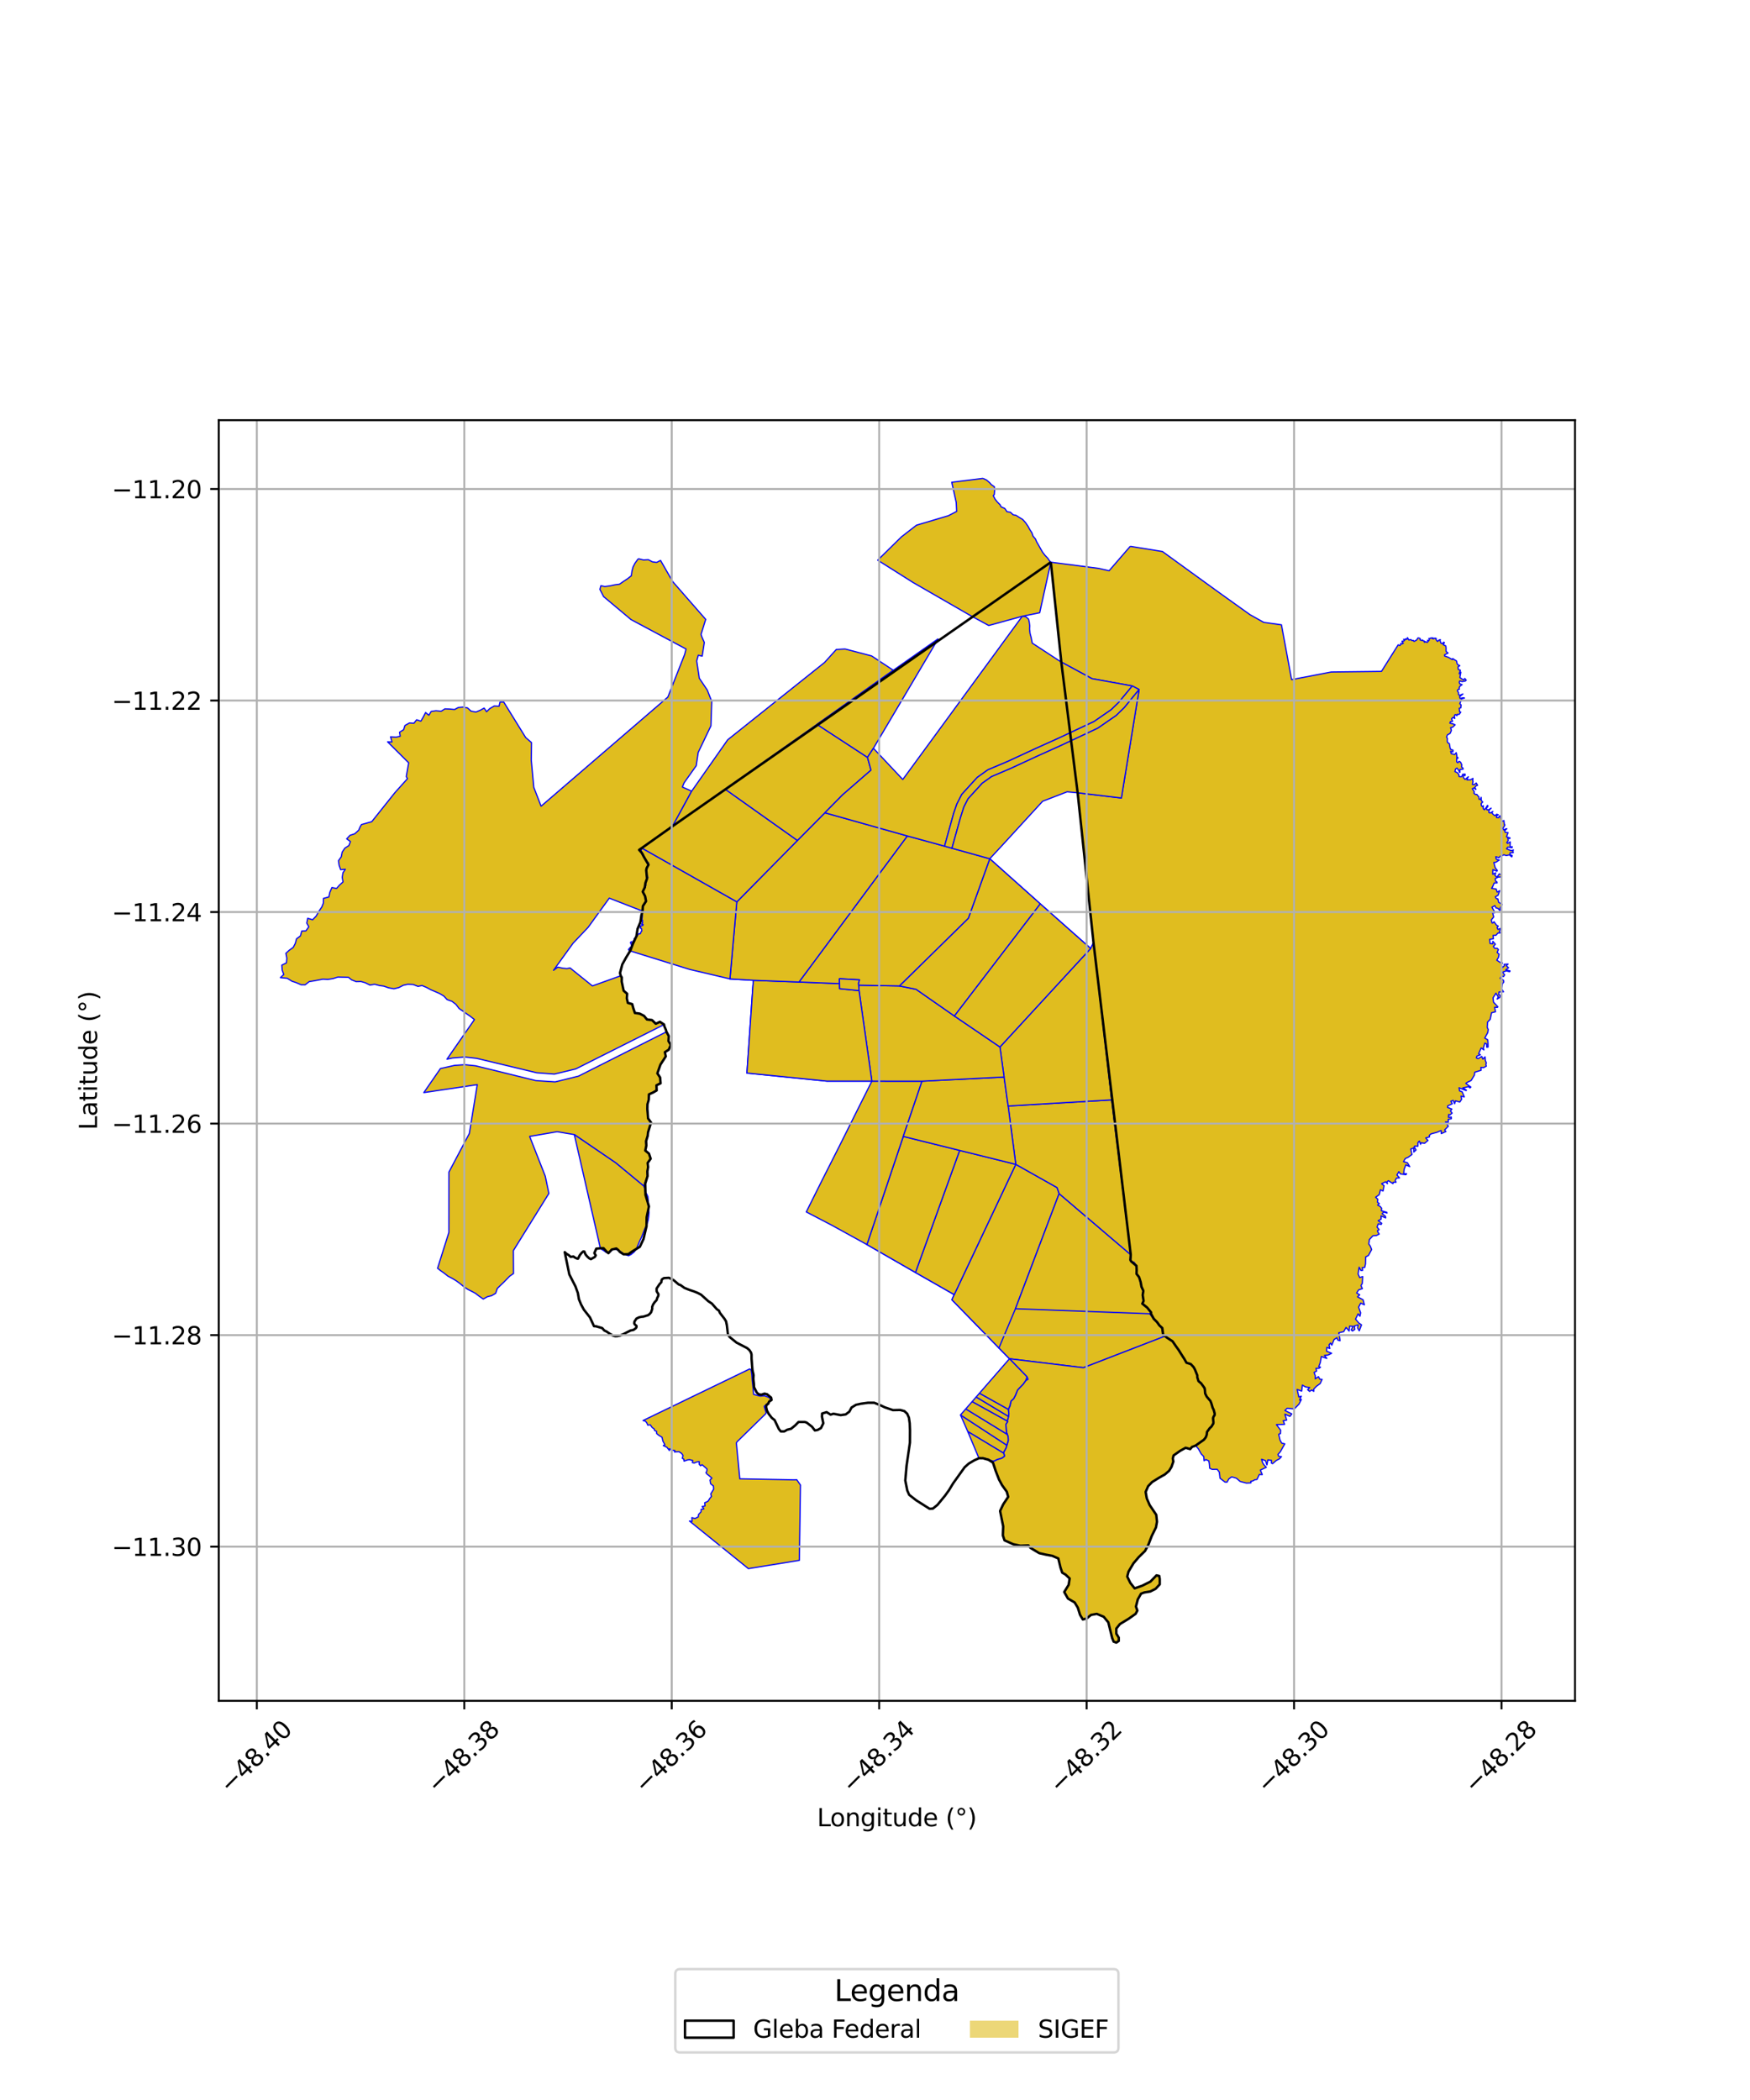 <?xml version="1.0" encoding="utf-8" standalone="no"?>
<!DOCTYPE svg PUBLIC "-//W3C//DTD SVG 1.1//EN"
  "http://www.w3.org/Graphics/SVG/1.1/DTD/svg11.dtd">
<svg xmlns:xlink="http://www.w3.org/1999/xlink" width="720pt" height="864pt" viewBox="0 0 720 864" xmlns="http://www.w3.org/2000/svg" version="1.1">
 <defs>
  <style type="text/css">*{stroke-linejoin: round; stroke-linecap: butt}</style>
 </defs>
 <g id="figure_1">
  <g id="patch_1">
   <path d="M 0 864 
L 720 864 
L 720 0 
L 0 0 
z
" style="fill: #ffffff"/>
  </g>
  <g id="axes_1">
   <g id="patch_2">
    <path d="M 90 699.77 
L 648 699.77 
L 648 172.87 
L 90 172.87 
z
" style="fill: #ffffff"/>
   </g>
   <g id="PatchCollection_1">
    <path d="M 274.038 424.585 
L 275.107 426.283 
L 274.99 428.362 
L 275.956 429.926 
L 275.061 431.835 
L 273.457 432.858 
L 273.86 434.681 
L 272.793 436.239 
L 271.67 438.005 
L 271.101 439.693 
L 270.343 441.731 
L 271.552 443.403 
L 271.649 445.576 
L 270.12 446.408 
L 269.986 448.582 
L 268.571 449.397 
L 266.929 450.254 
L 266.841 452.476 
L 266.369 454.321 
L 266.234 456.296 
L 266.399 458.11 
L 266.576 460.173 
L 267.748 461.861 
L 267.171 463.976 
L 266.521 465.864 
L 266.38 467.366 
L 265.685 469.542 
L 265.8 471.423 
L 265.422 473.433 
L 266.992 474.68 
L 267.61 476.752 
L 266.343 478.438 
L 266.559 480.152 
L 266.223 482.036 
L 266.351 483.961 
L 265.644 485.77 
L 264.849 487.976 
L 253.354 478.457 
L 236.279 466.804 
L 229.228 465.624 
L 217.914 467.558 
L 224.338 483.912 
L 225.827 491.023 
L 211.216 514.532 
L 211.273 523.96 
L 209.693 525.056 
L 208.359 526.429 
L 207.162 527.648 
L 205.962 528.782 
L 204.598 530.115 
L 203.927 532.107 
L 202.266 533.08 
L 200.542 533.508 
L 198.822 534.46 
L 196.939 533.146 
L 195.628 532.13 
L 194.063 531.279 
L 192.478 530.489 
L 190.802 529.368 
L 189.314 528.128 
L 187.689 526.944 
L 186.054 525.961 
L 184.287 525.04 
L 182.761 523.831 
L 181.239 522.755 
L 180.022 521.808 
L 184.69 507.029 
L 184.699 482.219 
L 193.097 466.351 
L 196.365 446.252 
L 174.375 449.53 
L 181.219 439.62 
L 187.044 438.329 
L 191.301 438.048 
L 195.718 438.514 
L 220.416 444.581 
L 228.407 445.122 
L 237.99 442.764 
L 274.038 424.585 
" clip-path="url(#p25c27eb8ae)" style="fill: #e0bd1f; stroke: #0000ff; stroke-width: 0.5"/>
    <path d="M 417.783 538.454 
L 473.027 540.521 
L 474.606 542.678 
L 475.931 543.991 
L 476.911 545.379 
L 478.08 546.451 
L 478.338 548.075 
L 478.46 549.393 
L 479.116 549.707 
L 478.904 549.901 
L 445.736 562.71 
L 415.32 559.032 
L 410.986 554.601 
L 417.783 538.454 
" clip-path="url(#p25c27eb8ae)" style="fill: #e0bd1f; stroke: #0000ff; stroke-width: 0.5"/>
    <path d="M 336.12 298.028 
L 356.906 311.603 
L 358.35 316.86 
L 346.714 326.973 
L 339.383 334.4 
L 373.301 343.935 
L 388.62 348.134 
L 391.659 348.986 
L 407.216 353.317 
L 428.002 371.879 
L 448.726 390.235 
L 449.899 387.835 
L 457.394 452.514 
L 465.225 516.225 
L 465.07 517.182 
L 464.968 518.432 
L 465.356 519.111 
L 466.54 519.439 
L 467.44 520.822 
L 467.533 522.493 
L 467.478 524.126 
L 468.55 525.511 
L 469.19 527.546 
L 469.533 529.45 
L 470.294 531.098 
L 470.02 532.825 
L 470.236 534.429 
L 470.389 535.226 
L 469.844 536.408 
L 471.904 538.066 
L 473.483 540.007 
L 473.027 540.521 
L 474.606 542.678 
L 475.931 543.991 
L 476.911 545.379 
L 478.08 546.451 
L 478.338 548.075 
L 478.46 549.393 
L 479.116 549.707 
L 478.904 549.901 
L 445.736 562.71 
L 415.32 559.032 
L 410.986 554.601 
L 391.639 534.771 
L 392.247 533.4 
L 392.595 532.653 
L 376.644 523.544 
L 356.674 512.056 
L 371.635 467.558 
L 379.346 444.828 
L 358.707 444.811 
L 340.273 444.811 
L 307.298 441.499 
L 309.752 405.886 
L 309.995 403.32 
L 300.317 402.757 
L 303.14 371.079 
L 264.012 348.932 
L 276.72 339.915 
L 298.337 324.675 
L 336.12 298.028 
" clip-path="url(#p25c27eb8ae)" style="fill: #e0bd1f; stroke: #0000ff; stroke-width: 0.5"/>
    <path d="M 417.924 479.048 
L 434.916 488.618 
L 435.751 491.091 
L 417.783 538.454 
L 410.986 554.601 
L 391.639 534.771 
L 392.247 533.4 
L 392.595 532.653 
L 417.924 479.048 
" clip-path="url(#p25c27eb8ae)" style="fill: #e0bd1f; stroke: #0000ff; stroke-width: 0.5"/>
    <path d="M 435.751 491.091 
L 465.225 516.225 
L 465.07 517.182 
L 464.968 518.432 
L 465.356 519.111 
L 466.54 519.439 
L 467.44 520.822 
L 467.533 522.493 
L 467.478 524.126 
L 468.55 525.511 
L 469.19 527.546 
L 469.533 529.45 
L 470.294 531.098 
L 470.02 532.825 
L 470.236 534.429 
L 470.389 535.226 
L 469.844 536.408 
L 471.904 538.066 
L 473.483 540.007 
L 473.027 540.521 
L 417.783 538.454 
L 435.751 491.091 
" clip-path="url(#p25c27eb8ae)" style="fill: #e0bd1f; stroke: #0000ff; stroke-width: 0.5"/>
    <path d="M 394.829 473.315 
L 417.924 479.048 
L 392.595 532.653 
L 376.644 523.544 
L 394.829 473.315 
" clip-path="url(#p25c27eb8ae)" style="fill: #e0bd1f; stroke: #0000ff; stroke-width: 0.5"/>
    <path d="M 371.635 467.558 
L 394.829 473.315 
L 376.644 523.544 
L 356.674 512.056 
L 371.635 467.558 
" clip-path="url(#p25c27eb8ae)" style="fill: #e0bd1f; stroke: #0000ff; stroke-width: 0.5"/>
    <path d="M 236.279 466.804 
L 253.354 478.457 
L 264.849 487.976 
L 265.193 488.887 
L 265.389 490.373 
L 266.065 491.226 
L 266.552 492.35 
L 266.706 494.08 
L 266.561 495.423 
L 266.719 497.035 
L 267.034 498.807 
L 266.865 500.781 
L 266.605 502.254 
L 266.083 503.933 
L 265.241 505.673 
L 264.617 507.273 
L 263.92 509.085 
L 263.185 510.59 
L 262.468 512.309 
L 261.815 513.927 
L 260.909 515.097 
L 259.644 516.132 
L 258.608 516.639 
L 256.775 515.996 
L 254.673 514.462 
L 253.46 514.068 
L 252.158 513.932 
L 251.292 514.897 
L 250.483 515.491 
L 249.312 515.229 
L 248.669 514.743 
L 247.445 513.963 
L 246.976 513.447 
L 236.279 466.804 
" clip-path="url(#p25c27eb8ae)" style="fill: #e0bd1f; stroke: #0000ff; stroke-width: 0.5"/>
    <path d="M 457.394 452.514 
L 465.225 516.225 
L 435.751 491.091 
L 434.916 488.618 
L 417.924 479.048 
L 414.782 455.038 
L 457.394 452.514 
" clip-path="url(#p25c27eb8ae)" style="fill: #e0bd1f; stroke: #0000ff; stroke-width: 0.5"/>
    <path d="M 358.707 444.811 
L 379.346 444.828 
L 371.635 467.558 
L 356.674 512.056 
L 342.182 504.08 
L 331.723 498.623 
L 338.538 484.973 
L 345.387 471.449 
L 352.283 457.642 
L 358.707 444.811 
" clip-path="url(#p25c27eb8ae)" style="fill: #e0bd1f; stroke: #0000ff; stroke-width: 0.5"/>
    <path d="M 413.111 443.119 
L 414.782 455.038 
L 417.924 479.048 
L 394.829 473.315 
L 371.635 467.558 
L 379.346 444.828 
L 413.111 443.119 
" clip-path="url(#p25c27eb8ae)" style="fill: #e0bd1f; stroke: #0000ff; stroke-width: 0.5"/>
    <path d="M 449.899 387.835 
L 457.394 452.514 
L 414.782 455.038 
L 413.111 443.119 
L 411.407 430.769 
L 448.726 390.235 
L 449.899 387.835 
" clip-path="url(#p25c27eb8ae)" style="fill: #e0bd1f; stroke: #0000ff; stroke-width: 0.5"/>
    <path d="M 353.268 405.341 
L 370.039 405.647 
L 376.892 407.025 
L 392.673 418.023 
L 411.407 430.769 
L 413.111 443.119 
L 379.346 444.828 
L 358.707 444.811 
L 353.437 407.564 
L 353.268 405.341 
" clip-path="url(#p25c27eb8ae)" style="fill: #e0bd1f; stroke: #0000ff; stroke-width: 0.5"/>
    <path d="M 309.995 403.32 
L 328.731 404.034 
L 345.394 404.685 
L 345.452 406.769 
L 353.437 407.564 
L 358.707 444.811 
L 340.273 444.811 
L 307.298 441.499 
L 309.752 405.886 
L 309.995 403.32 
" clip-path="url(#p25c27eb8ae)" style="fill: #e0bd1f; stroke: #0000ff; stroke-width: 0.5"/>
    <path d="M 407.216 353.317 
L 428.002 371.879 
L 392.673 418.023 
L 376.892 407.025 
L 370.039 405.647 
L 398.4 377.796 
L 407.216 353.317 
" clip-path="url(#p25c27eb8ae)" style="fill: #e0bd1f; stroke: #0000ff; stroke-width: 0.5"/>
    <path d="M 373.301 343.935 
L 388.62 348.134 
L 391.659 348.986 
L 407.216 353.317 
L 398.4 377.796 
L 370.039 405.647 
L 353.268 405.341 
L 353.164 404.572 
L 353.592 403.129 
L 345.339 402.68 
L 345.394 404.685 
L 328.731 404.034 
L 373.301 343.935 
" clip-path="url(#p25c27eb8ae)" style="fill: #e0bd1f; stroke: #0000ff; stroke-width: 0.5"/>
    <path d="M 339.383 334.4 
L 373.301 343.935 
L 328.731 404.034 
L 309.995 403.32 
L 300.317 402.757 
L 303.14 371.079 
L 328.079 345.789 
L 339.383 334.4 
" clip-path="url(#p25c27eb8ae)" style="fill: #e0bd1f; stroke: #0000ff; stroke-width: 0.5"/>
    <path d="M 298.337 324.675 
L 328.079 345.789 
L 303.14 371.079 
L 264.012 348.932 
L 276.72 339.915 
L 298.337 324.675 
" clip-path="url(#p25c27eb8ae)" style="fill: #e0bd1f; stroke: #0000ff; stroke-width: 0.5"/>
    <path d="M 336.12 298.028 
L 356.906 311.603 
L 358.35 316.86 
L 346.714 326.973 
L 339.383 334.4 
L 328.079 345.789 
L 298.337 324.675 
L 336.12 298.028 
" clip-path="url(#p25c27eb8ae)" style="fill: #e0bd1f; stroke: #0000ff; stroke-width: 0.5"/>
    <path d="M 264.011 348.932 
L 303.14 371.079 
L 300.317 402.757 
L 283.773 398.858 
L 258.858 391.119 
L 258.588 390.644 
L 259.425 389.651 
L 259.825 389.775 
L 260.051 389.416 
L 260.184 388.934 
L 259.994 388.808 
L 259.809 388.909 
L 259.674 388.687 
L 259.982 388.352 
L 260 388.334 
L 259.584 388.237 
L 259.346 387.886 
L 259.738 387.414 
L 259.992 387.621 
L 260.275 387.658 
L 260.609 387.059 
L 260.983 386.768 
L 260.846 386.314 
L 261.115 386 
L 261.624 385.619 
L 261.865 385.509 
L 262.07 385.16 
L 262.271 385.037 
L 262.456 384.519 
L 262.876 384.116 
L 263.305 384.243 
L 263.614 383.888 
L 263.576 383.633 
L 264.074 382.986 
L 263.965 382.573 
L 263.976 382.136 
L 263.423 381.778 
L 263.592 381.402 
L 263.464 381.018 
L 264.102 380.822 
L 264.345 380.822 
L 264.596 380.537 
L 264.599 380.429 
L 264.369 380.279 
L 264.164 380.423 
L 263.992 380.174 
L 264.22 379.987 
L 264.281 379.715 
L 264.43 379.524 
L 264.345 379.246 
L 264.067 379.127 
L 264.038 378.957 
L 264.403 378.671 
L 264.026 378.304 
L 263.985 378.115 
L 264.154 378.041 
L 264.265 376.948 
L 264.327 376.691 
L 264.085 376.188 
L 264.207 375.795 
L 264.1 375.558 
L 264.554 375.321 
L 264.476 374.681 
L 264.385 374.323 
L 264.42 373.962 
L 264.441 373.63 
L 264.569 373.332 
L 264.522 373.135 
L 264.644 372.792 
L 264.815 372.315 
L 265.128 372.065 
L 265.104 371.823 
L 265.427 371.359 
L 265.545 371.33 
L 265.78 370.966 
L 265.842 370.686 
L 265.934 370.343 
L 265.588 369.572 
L 265.614 369.174 
L 265.247 368.318 
L 264.97 368.041 
L 264.923 367.615 
L 264.764 367.395 
L 264.593 367.313 
L 264.367 366.899 
L 264.527 366.784 
L 264.649 366.302 
L 264.889 365.804 
L 264.993 365.587 
L 265.068 365.411 
L 265.204 365.316 
L 265.531 365.097 
L 265.493 364.777 
L 265.608 364.436 
L 265.707 364.354 
L 265.727 364.132 
L 265.509 363.447 
L 265.622 363.285 
L 265.718 362.808 
L 265.876 362.356 
L 266.049 361.819 
L 266.238 361.554 
L 266.576 360.984 
L 266.234 360.371 
L 266.168 359.952 
L 266.121 359.67 
L 266.137 359.44 
L 265.926 358.975 
L 265.912 358.754 
L 265.889 358.409 
L 266.065 357.956 
L 265.902 357.783 
L 265.991 357.381 
L 266.111 357.191 
L 266.378 357.012 
L 266.424 356.762 
L 266.34 356.592 
L 266.547 356.196 
L 266.854 355.946 
L 266.891 355.662 
L 266.691 355.214 
L 266.826 354.916 
L 266.344 354.972 
L 266.191 354.735 
L 265.945 354.499 
L 265.782 354.204 
L 265.509 353.686 
L 265.36 353.431 
L 265.24 352.724 
L 264.937 352.263 
L 264.712 351.682 
L 264.538 351.242 
L 264.163 351.151 
L 263.949 350.421 
L 263.792 350.275 
L 263.847 349.871 
L 264.011 348.932 
" clip-path="url(#p25c27eb8ae)" style="fill: #e0bd1f; stroke: #0000ff; stroke-width: 0.5"/>
    <path d="M 465.014 224.772 
L 478.255 226.907 
L 499.826 242.541 
L 502.466 244.438 
L 514.275 252.888 
L 519.927 256.052 
L 527.22 257.064 
L 531.405 279.618 
L 547.72 276.48 
L 568.37 276.232 
L 575.244 265.312 
L 575.983 265.581 
L 576.303 265.15 
L 576.315 264.724 
L 576.797 264.933 
L 577.367 264.643 
L 576.917 264.265 
L 576.842 263.804 
L 577.537 263.75 
L 577.843 263.499 
L 577.457 263.038 
L 578.324 263.117 
L 578.368 262.795 
L 578.573 263.067 
L 578.87 262.937 
L 579.072 262.35 
L 579.675 263.34 
L 580.436 263.12 
L 580.938 263.547 
L 581.547 263.528 
L 581.796 263.912 
L 582.863 263.302 
L 583.152 262.83 
L 583.413 262.457 
L 584.051 262.564 
L 584.32 262.784 
L 584.242 263.257 
L 585 263.5 
L 585.267 263.306 
L 585.67 263.745 
L 586.055 263.739 
L 586.021 264.253 
L 586.67 264.015 
L 587.143 264.339 
L 587.646 263.83 
L 587.3 263.429 
L 587.74 263.617 
L 588.046 263.323 
L 587.868 262.688 
L 588.399 262.7 
L 588.802 262.407 
L 589.243 262.699 
L 589.531 262.401 
L 589.617 262.862 
L 589.751 262.836 
L 590.395 262.517 
L 590.701 262.748 
L 590.898 262.642 
L 590.766 263.079 
L 591.442 263.928 
L 592.051 263.323 
L 592.609 263.165 
L 592.452 263.552 
L 592.894 264.692 
L 593.4 264.805 
L 593.995 264.225 
L 594.251 264.368 
L 593.804 265.269 
L 594.832 265.734 
L 594.948 266.576 
L 594.934 267.444 
L 594.954 268.013 
L 595.764 268.684 
L 594.321 269.424 
L 594.337 269.887 
L 595.891 270.433 
L 597.531 271.388 
L 597.682 270.959 
L 598.479 271.477 
L 599.229 271.907 
L 599.534 273.21 
L 600.151 273.665 
L 600.609 273.884 
L 599.852 274.354 
L 599.992 275.44 
L 600.849 275.757 
L 600.342 277.204 
L 601.026 276.556 
L 600.622 278.746 
L 601.416 279.3 
L 602.137 279.736 
L 602.664 279.158 
L 603.234 279.864 
L 602.797 280.227 
L 601.576 280.436 
L 600.596 280.151 
L 600.368 280.663 
L 600.591 281.341 
L 601.544 281.685 
L 600.63 282.352 
L 600.319 283.062 
L 600.459 283.542 
L 599.874 283.669 
L 599.606 284.23 
L 600.074 284.932 
L 600.095 285.813 
L 600.628 286.039 
L 601.876 285.517 
L 600.521 286.646 
L 600.725 287.345 
L 601.999 287.079 
L 602.53 287.191 
L 601.351 287.508 
L 600.98 288.586 
L 600.603 289.541 
L 601.153 290.053 
L 601.017 291.229 
L 600.36 291.4 
L 600.534 292.821 
L 600.995 292.997 
L 600.351 293.908 
L 599.451 293.922 
L 599.442 294.449 
L 598.738 293.993 
L 598.356 294.476 
L 598.543 295.599 
L 597.834 295.121 
L 597.194 295.761 
L 597.552 296.519 
L 597.602 296.786 
L 596.725 296.928 
L 596.518 297.536 
L 597.814 297.819 
L 598.68 298.221 
L 598.081 298.791 
L 597.57 299.225 
L 596.825 299.386 
L 597.159 300.504 
L 596.617 301.749 
L 595.556 302.306 
L 595.145 303.221 
L 595.485 303.78 
L 595.453 305.052 
L 595.599 305.496 
L 596.328 305.984 
L 596.603 307.711 
L 596.817 308.293 
L 597.822 308.63 
L 597.747 309.334 
L 596.83 309.099 
L 597.105 310.068 
L 598.512 310.436 
L 599.131 309.662 
L 599.34 310.618 
L 599.387 311.526 
L 599.755 311.579 
L 599.843 312.02 
L 599.325 311.945 
L 599.288 313.379 
L 599.773 313.84 
L 600.282 313.234 
L 600.892 313.535 
L 601.436 314.661 
L 601.328 315.593 
L 601.808 315.896 
L 602.015 316.409 
L 600.73 316.596 
L 600.624 317.01 
L 600.672 317.724 
L 600.489 317.8 
L 600.158 316.938 
L 599.429 316.014 
L 598.864 316.391 
L 598.591 317.457 
L 599.62 317.937 
L 600.232 318.732 
L 600.295 319.489 
L 601.177 319.595 
L 601.664 319.14 
L 601.728 318.577 
L 602.756 318.46 
L 602.773 319.05 
L 602.107 319.197 
L 602.036 319.828 
L 602.769 320.685 
L 604.131 319.576 
L 603.824 320.047 
L 603.552 320.889 
L 604.991 320.834 
L 606.019 320.248 
L 605.906 321.183 
L 606.053 321.523 
L 605.785 322.742 
L 606.496 322.841 
L 607.374 322.156 
L 607.906 323.1 
L 607.246 323.329 
L 606.798 324.02 
L 607.233 324.728 
L 607.185 324.803 
L 606.464 324.172 
L 605.739 324.514 
L 606.385 325.436 
L 606.569 325.902 
L 606.394 326.318 
L 606.942 326.829 
L 607.609 326.836 
L 607.992 327.379 
L 608.437 327.785 
L 608.514 328.821 
L 609.175 328.822 
L 609.397 328.063 
L 609.413 329.295 
L 610.021 329.981 
L 609.389 330.613 
L 609.496 331.473 
L 609.88 331.861 
L 610.279 331.517 
L 610.23 332.68 
L 610.749 333.168 
L 611.503 332.17 
L 611.983 331.351 
L 612.181 331.543 
L 612.119 331.869 
L 611.485 332.559 
L 611.839 333.229 
L 612.598 333.093 
L 613.494 332.493 
L 612.657 333.345 
L 612.553 334.22 
L 613.072 334.512 
L 614.208 333.853 
L 613.741 334.394 
L 614.358 335.083 
L 615.02 335.597 
L 615.799 335.003 
L 616.424 335.227 
L 615.728 335.68 
L 615.711 336.353 
L 616.454 336.471 
L 617.109 335.593 
L 617.698 337.313 
L 618.21 337.91 
L 618.742 337.575 
L 618.926 339.3 
L 619.167 339.344 
L 618.911 339.961 
L 618.296 340.815 
L 618.733 341.499 
L 619.514 341.007 
L 619.955 340.966 
L 619.641 341.221 
L 619.095 341.824 
L 619.28 342.45 
L 620.454 342.55 
L 619.806 344.306 
L 621.265 344.745 
L 621.169 345.009 
L 620.353 344.831 
L 620.543 345.816 
L 619.917 346.698 
L 620.316 347.007 
L 621.361 346.362 
L 621.303 348.137 
L 621.763 348.545 
L 622.175 348.33 
L 622.104 348.774 
L 620.328 348.538 
L 619.841 349.213 
L 621.216 349.791 
L 622.026 349.997 
L 622.636 349.679 
L 622.427 350.181 
L 622.617 350.784 
L 621.265 350.879 
L 621.321 351.67 
L 622.15 352.015 
L 621.983 352.545 
L 621.03 351.723 
L 619.714 351.988 
L 618.801 351.696 
L 617.166 352.307 
L 616.74 352.886 
L 615.428 352.469 
L 615.597 353.508 
L 616.844 353.843 
L 615.486 354.728 
L 614.597 354.856 
L 615.175 357.053 
L 616.025 358.098 
L 615.891 358.454 
L 614.213 357.792 
L 614.168 359.694 
L 615.372 359.132 
L 615.022 360.129 
L 615.881 360.911 
L 616.843 359.533 
L 617.687 359.907 
L 617.65 360.81 
L 616.466 360.853 
L 615.21 361.449 
L 615.306 362.514 
L 615.881 362.845 
L 615.947 363.243 
L 614.746 363.309 
L 614.174 364.667 
L 613.692 365.484 
L 615.577 365.787 
L 615.977 367.044 
L 617.007 366.456 
L 616.345 368.335 
L 615.213 368.974 
L 615.617 369.685 
L 616.266 369.846 
L 616.571 371.218 
L 618 372.124 
L 617.085 373.773 
L 617.46 374.375 
L 617.058 374.613 
L 616.248 373.699 
L 615.5 373.577 
L 615.021 372.611 
L 613.823 373.245 
L 614.912 375.122 
L 614.856 375.551 
L 614.069 375.348 
L 614.561 377.276 
L 613.549 378.482 
L 613.903 379.785 
L 614.389 379.621 
L 614.679 379.215 
L 615.698 380.629 
L 616.429 381.035 
L 615.941 381.633 
L 616.309 382.388 
L 617.813 381.823 
L 617.305 382.461 
L 616.857 383.242 
L 617.315 383.798 
L 616.279 383.886 
L 615.475 384.802 
L 614.3 384.853 
L 614.433 386.235 
L 612.904 386.48 
L 613.062 388.191 
L 614.108 388.334 
L 614.223 387.304 
L 615.219 388.474 
L 614.393 389.435 
L 614.999 390.178 
L 615.941 390.141 
L 616.488 390.666 
L 615.977 391.871 
L 616.766 392.591 
L 616.509 393.904 
L 615.818 395.049 
L 617.332 396.053 
L 618.166 396.178 
L 617.649 396.942 
L 618.155 398.057 
L 618.909 397.398 
L 618.832 396.751 
L 620.463 396.651 
L 619.71 397.328 
L 620.661 398.15 
L 619.519 399.024 
L 621.278 399.473 
L 621.086 399.796 
L 619.757 399.439 
L 618.173 399.982 
L 619.052 401.092 
L 618.573 401.81 
L 617.874 401.499 
L 617.188 402.508 
L 618.566 403.295 
L 618.689 404.047 
L 618.112 404.781 
L 617.778 406.89 
L 618.589 408.044 
L 616.723 408.13 
L 616.632 409.313 
L 617.509 409.554 
L 616.965 410.448 
L 615.973 411.045 
L 616.426 410.152 
L 615.467 408.63 
L 614.291 410.521 
L 614.47 412.332 
L 616.272 414.234 
L 616.075 414.473 
L 614.917 414.437 
L 615.303 416.274 
L 613.683 416.66 
L 613.101 419.398 
L 612.028 420.519 
L 611.889 422.697 
L 612.301 423.558 
L 612.105 424.844 
L 610.875 427.088 
L 612.098 427.805 
L 612.215 429.421 
L 612.244 430.799 
L 611.679 430.843 
L 611.66 429.501 
L 610.915 429.165 
L 610.298 431.164 
L 610.519 431.969 
L 609.402 431.16 
L 608.352 433.55 
L 609.086 433.962 
L 607.643 434.512 
L 607.42 435.266 
L 608.123 435.572 
L 609.622 434.647 
L 610.095 435.754 
L 610.994 434.838 
L 611.096 436.251 
L 611.536 437.364 
L 611.305 437.891 
L 611.517 438.647 
L 610.383 439.249 
L 609.299 439.159 
L 609.364 440.343 
L 606.753 441.138 
L 606.614 442.309 
L 605.272 444.551 
L 603.627 445.333 
L 603.074 445.732 
L 604.522 446.819 
L 605.163 447.255 
L 604.792 447.586 
L 604.179 447.08 
L 601.862 447.597 
L 603.274 448.467 
L 603.242 448.713 
L 601.325 447.954 
L 600.297 447.533 
L 600.516 448.831 
L 601.565 449.191 
L 602.451 451.288 
L 601.102 451.005 
L 601.351 452.278 
L 600.613 453.411 
L 598.806 452.916 
L 598.509 454.111 
L 597.863 452.736 
L 596.924 453.082 
L 597.512 454.126 
L 595.636 454.98 
L 595.586 455.63 
L 597.333 456.316 
L 596.762 457.101 
L 597.446 457.963 
L 596.466 458.776 
L 596.029 458.519 
L 595.943 459.703 
L 597.111 459.598 
L 597.131 460.274 
L 595.828 460.542 
L 595.863 461.708 
L 594.733 461.554 
L 595.871 463.339 
L 594.351 464.908 
L 594.894 465.557 
L 592.992 466.401 
L 592.922 465.136 
L 591.17 465.877 
L 588.776 466.512 
L 588.048 467.128 
L 588.136 467.768 
L 586.585 468.182 
L 587.497 469.225 
L 586.092 470.401 
L 584.73 470.164 
L 584.461 470.82 
L 583.964 469.477 
L 583.375 470.074 
L 583.351 471.609 
L 582.11 471.519 
L 581.832 471.802 
L 582.596 473.134 
L 581.681 473.971 
L 581.664 472.283 
L 580.433 472.755 
L 580.92 474.988 
L 579.371 476.122 
L 578.183 476.66 
L 577.44 477.943 
L 579.071 478.408 
L 580.01 479.999 
L 578.396 479.243 
L 577.702 481.102 
L 577.521 482.871 
L 578.694 482.905 
L 578.431 483.309 
L 576.163 483.009 
L 575.523 482.059 
L 574.736 483.424 
L 575.799 484.619 
L 574.564 484.69 
L 574.009 485.736 
L 574.391 486.401 
L 573.215 486.432 
L 573.094 486.983 
L 571.227 485.767 
L 570.648 486.245 
L 570.833 487.013 
L 570.056 486.229 
L 568.442 487.03 
L 569.44 487.815 
L 569.024 490.025 
L 567.972 489.502 
L 567.456 491.517 
L 565.976 492.572 
L 566.873 493.424 
L 566.69 494.596 
L 567.506 495.213 
L 566.794 495.79 
L 567.852 496.366 
L 568.454 497.135 
L 568.311 498.114 
L 570.576 498.785 
L 570.662 499.088 
L 569.343 498.681 
L 568.632 499.302 
L 570.024 500.446 
L 570.102 501.087 
L 568.204 500.262 
L 568.216 501.595 
L 567.033 502.242 
L 568.469 503.279 
L 568.276 503.751 
L 567.037 503.523 
L 566.554 504.845 
L 567.429 505.917 
L 566.695 506.361 
L 567.003 507.103 
L 567.449 507.721 
L 566.316 508.304 
L 564.861 508.428 
L 563.41 509.982 
L 563.152 511.779 
L 563.787 512.704 
L 564.331 514.095 
L 563.02 516.521 
L 561.868 517.154 
L 561.806 520.018 
L 561.473 521.472 
L 560.475 521.52 
L 560.644 522.665 
L 559.905 522.687 
L 559.189 521.387 
L 558.766 524.177 
L 559.427 525.629 
L 560.665 525.221 
L 560.495 528.006 
L 559.941 528.956 
L 560.521 530.188 
L 558.998 530.68 
L 558.169 531.967 
L 559.421 532.723 
L 558.53 533.56 
L 560.815 534.769 
L 561.337 536.843 
L 559.845 536.123 
L 558.971 537.795 
L 559.803 540.14 
L 559.514 541.536 
L 558.758 540.563 
L 557.702 542.725 
L 559.054 544.318 
L 560.164 545.09 
L 559.237 547.533 
L 558.537 546.308 
L 558.822 545.079 
L 557.247 545.537 
L 557.414 546.969 
L 556.437 547.619 
L 555.934 547.153 
L 556.705 545.693 
L 555.254 545.6 
L 555.074 547.635 
L 553.803 546.148 
L 552.836 547.868 
L 550.817 548.345 
L 551.084 549.906 
L 551.347 551.598 
L 550.431 551.36 
L 550.044 550.373 
L 548.861 551.138 
L 547.956 553.446 
L 547.425 552.569 
L 546.784 553.332 
L 547.132 554.796 
L 545.887 554.363 
L 545.792 555.911 
L 547.871 556.786 
L 546.392 557.51 
L 544.926 557.647 
L 545.586 558.508 
L 545.886 558.888 
L 543.647 558.114 
L 543.203 560.611 
L 542.57 562.288 
L 543.295 562.507 
L 542.676 562.955 
L 541.438 562.964 
L 541.699 564.106 
L 540.647 564.659 
L 541.148 566.08 
L 541.103 567.282 
L 542.452 566.412 
L 543.017 567.47 
L 543.95 567.509 
L 543.174 569.233 
L 541.602 570.369 
L 540.491 571.536 
L 540.524 572.435 
L 539.679 571.881 
L 538.808 572.463 
L 538.008 571.771 
L 538.846 570.873 
L 537.097 570.611 
L 535.829 569.868 
L 535.541 572.332 
L 533.677 571.666 
L 534.393 574.789 
L 535.365 574.421 
L 534.695 576.052 
L 535.406 575.782 
L 534.448 577.689 
L 532.525 579.674 
L 529.58 579.393 
L 528.645 580.321 
L 531.489 581.738 
L 530.727 582.728 
L 528.628 581.842 
L 529.382 584.258 
L 527.949 584.524 
L 528.506 586.006 
L 525.159 586.135 
L 526.906 588.428 
L 526.832 589.801 
L 526.089 590.107 
L 526.675 592.588 
L 527.342 593.756 
L 528.596 594.039 
L 526.741 597.326 
L 525.776 598.402 
L 526.101 599.16 
L 527.232 599.299 
L 526.432 600.187 
L 525.099 600.887 
L 523.573 602.196 
L 523.096 601.963 
L 523.121 600.826 
L 521.637 600.636 
L 521.238 602.718 
L 520.675 600.956 
L 519.055 600.382 
L 519.464 601.777 
L 519.987 602.639 
L 520.99 603.693 
L 518.548 604.837 
L 519.337 606.694 
L 518.116 606.656 
L 517.156 608.697 
L 516.262 608.811 
L 515.41 609.307 
L 514.624 609.453 
L 514.644 610.103 
L 512.791 610.186 
L 510.235 609.518 
L 508.693 608.19 
L 506.747 607.616 
L 505.596 608.458 
L 504.831 609.803 
L 504.04 609.8 
L 501.954 608.184 
L 501.667 605.683 
L 500.783 604.516 
L 498.744 604.56 
L 497.697 604.085 
L 497.531 602.178 
L 497.331 601.044 
L 496.139 600.522 
L 495.396 600.992 
L 495.249 599.241 
L 494.207 598.188 
L 493.063 596.108 
L 491.885 594.759 
L 490.441 595.303 
L 489.676 596.198 
L 487.799 595.662 
L 485.581 596.894 
L 482.846 598.807 
L 482.53 600.056 
L 482.748 601.33 
L 481.984 603.525 
L 480.993 605.149 
L 479.239 606.647 
L 477.005 607.9 
L 474.002 609.77 
L 472.381 611.451 
L 471.355 613.832 
L 471.829 616.505 
L 473.006 619.223 
L 475.72 623.247 
L 476.014 626.086 
L 475.604 628.416 
L 473.9 631.862 
L 472.496 635.497 
L 471.081 638.134 
L 468.496 640.659 
L 466.352 643.174 
L 464.292 646.632 
L 463.775 648.641 
L 465.034 651.224 
L 466.825 653.504 
L 469.964 652.393 
L 473.312 650.723 
L 475.805 648.147 
L 476.949 648.411 
L 477.16 649.648 
L 477.161 651.844 
L 475.456 653.681 
L 473.27 654.782 
L 470.77 655.193 
L 469.46 655.693 
L 468.099 658.088 
L 467.367 660.99 
L 467.937 662.633 
L 467.247 663.966 
L 464.339 666.021 
L 460.76 668.199 
L 459.276 670.051 
L 459.287 672.123 
L 460.303 673.79 
L 460.285 675.155 
L 459.266 675.82 
L 458.184 675.423 
L 457.57 673.891 
L 455.99 667.479 
L 454.094 665.184 
L 451.246 663.994 
L 448.88 664.429 
L 447.095 665.862 
L 445.52 666.31 
L 444.379 664.428 
L 443.435 661.439 
L 442.152 659.301 
L 439.382 657.682 
L 437.859 654.995 
L 439.679 652.045 
L 440.085 649.424 
L 438.359 647.814 
L 437.043 647.059 
L 436.344 645.03 
L 435.418 641.191 
L 432.93 640.114 
L 430.204 639.612 
L 427.587 639.014 
L 424.033 636.892 
L 423.104 635.829 
L 419.815 635.968 
L 416.83 635.326 
L 413.284 633.737 
L 412.609 631.709 
L 412.748 628.023 
L 412.018 624.498 
L 411.462 621.651 
L 412.773 618.897 
L 414.805 615.839 
L 414.228 613.755 
L 412.269 611.026 
L 411.007 608.689 
L 409.639 605.13 
L 408.516 601.744 
L 408.738 601.247 
L 410.4 600.457 
L 412.204 599.932 
L 413.299 599.104 
L 412.933 597.591 
L 413.938 595.737 
L 414.39 594.213 
L 414.853 592.642 
L 414.78 591.051 
L 414.145 589.308 
L 414.004 587.936 
L 413.873 585.989 
L 414.61 584.879 
L 414.427 584.594 
L 414.816 583.395 
L 415.094 581.64 
L 414.878 579.935 
L 415.558 578.479 
L 416.008 576.43 
L 417.075 575.46 
L 417.8 574.06 
L 418.673 571.917 
L 419.651 570.859 
L 420.937 569.551 
L 422.029 568.006 
L 422.977 567.47 
L 422.575 566.499 
L 415.32 559.032 
L 445.736 562.71 
L 478.904 549.901 
L 479.431 549.727 
L 478.57 549.315 
L 478.454 548.06 
L 478.19 546.391 
L 477 545.3 
L 476.02 543.915 
L 474.701 542.606 
L 473.55 540.481 
L 473.604 539.971 
L 471.986 537.981 
L 469.989 536.374 
L 470.512 535.241 
L 470.352 534.41 
L 470.138 532.826 
L 470.416 531.081 
L 469.645 529.414 
L 469.304 527.518 
L 468.655 525.456 
L 467.597 524.087 
L 467.65 522.492 
L 467.555 520.784 
L 466.614 519.337 
L 465.433 519.01 
L 465.087 518.405 
L 465.187 517.189 
L 465.225 516.225 
L 457.394 452.514 
L 449.899 387.835 
L 443.373 326.175 
L 461.366 328.316 
L 468.662 283.691 
L 465.855 282.222 
L 449.275 279.225 
L 436.646 272.385 
L 432.346 231.302 
L 452.109 233.862 
L 456.301 234.837 
L 465.014 224.772 
" clip-path="url(#p25c27eb8ae)" style="fill: #e0bd1f; stroke: #0000ff; stroke-width: 0.5"/>
    <path d="M 428.002 371.879 
L 448.726 390.235 
L 411.407 430.769 
L 392.673 418.023 
L 428.002 371.879 
" clip-path="url(#p25c27eb8ae)" style="fill: #e0bd1f; stroke: #0000ff; stroke-width: 0.5"/>
    <path d="M 345.339 402.68 
L 353.592 403.129 
L 353.164 404.572 
L 353.268 405.341 
L 353.437 407.564 
L 345.452 406.769 
L 345.394 404.685 
L 345.339 402.68 
" clip-path="url(#p25c27eb8ae)" style="fill: #e0bd1f; stroke: #0000ff; stroke-width: 0.5"/>
    <path d="M 262.609 229.861 
L 264.771 230.376 
L 266.718 230.256 
L 268.438 231.169 
L 270.145 231.407 
L 271.768 230.574 
L 276.76 239.283 
L 290.343 254.83 
L 288.427 261.006 
L 288.781 262.083 
L 289.775 264.32 
L 288.9 269.949 
L 287.285 269.578 
L 286.641 271.931 
L 287.712 279.046 
L 291.007 283.936 
L 292.841 288.631 
L 292.491 298.647 
L 287.248 309.598 
L 286.449 315.04 
L 281.468 322.059 
L 280.746 323.814 
L 284.57 325.508 
L 276.72 339.915 
L 264.012 348.932 
L 262.953 349.669 
L 264.017 350.902 
L 264.867 352.535 
L 265.803 354.288 
L 266.743 355.8 
L 266.033 357.128 
L 265.846 358.024 
L 265.941 359.387 
L 266.151 361.485 
L 265.513 363.307 
L 265.191 365.119 
L 264.362 366.899 
L 265.352 368.773 
L 265.759 370.83 
L 264.493 372.742 
L 264.327 374.85 
L 250.674 369.524 
L 241.985 381.527 
L 235.78 388.066 
L 227.739 399.206 
L 229.512 397.904 
L 231.508 398.338 
L 233.243 398.499 
L 234.538 398.234 
L 243.735 405.636 
L 255.344 401.475 
L 255.726 402.169 
L 255.753 403.833 
L 256.131 405.555 
L 256.536 407.672 
L 257.968 408.909 
L 257.858 410.762 
L 258.227 412.659 
L 260.066 413.198 
L 260.479 414.867 
L 261.201 416.907 
L 263.128 417.166 
L 264.921 417.993 
L 266.099 419.541 
L 268.27 419.814 
L 269.786 421.372 
L 271.514 420.583 
L 273.055 421.619 
L 236.888 439.783 
L 228.068 441.921 
L 220.831 441.371 
L 196.121 435.441 
L 191.237 434.883 
L 186.179 435.296 
L 183.885 435.775 
L 195.193 419.483 
L 193.525 418.162 
L 192.031 417.138 
L 190.477 416.021 
L 188.861 414.918 
L 187.589 413.235 
L 185.971 411.983 
L 183.942 411.258 
L 182.626 409.824 
L 180.909 408.789 
L 179.146 408.015 
L 177.296 407.232 
L 175.547 406.287 
L 173.643 405.477 
L 171.97 405.822 
L 170.019 405.074 
L 167.854 404.951 
L 165.943 405.37 
L 164.057 406.328 
L 162.056 406.811 
L 159.83 406.397 
L 157.898 405.722 
L 156.16 405.494 
L 154.134 404.955 
L 152.209 405.293 
L 150.298 404.337 
L 148.502 403.823 
L 146.546 403.87 
L 144.679 403.154 
L 143.366 402.099 
L 141.014 402.04 
L 139.04 401.986 
L 137.017 402.622 
L 134.896 402.958 
L 132.857 402.847 
L 130.947 403.224 
L 129.013 403.574 
L 127.242 403.844 
L 125.549 405.172 
L 123.852 405.148 
L 121.957 404.32 
L 120.107 403.69 
L 118.172 402.503 
L 116.391 402.339 
L 115.364 402.225 
L 116.747 400.935 
L 116.095 399.153 
L 115.941 397.091 
L 117.845 396.154 
L 118.008 394.229 
L 117.608 392.224 
L 119.061 390.906 
L 120.626 389.801 
L 121.492 388.145 
L 121.997 386.255 
L 123.592 385.078 
L 124.154 383.056 
L 125.846 382.986 
L 127.059 381.308 
L 126.204 379.784 
L 126.584 377.81 
L 128.616 378.416 
L 130.088 376.888 
L 131.149 374.997 
L 132.428 373.123 
L 133.044 371.541 
L 133.08 369.631 
L 135.293 369.039 
L 135.723 367.096 
L 136.565 365.154 
L 138.447 365.542 
L 139.677 364.152 
L 141.129 362.854 
L 140.797 360.966 
L 141.097 359.096 
L 142.08 357.636 
L 140.147 357.812 
L 139.532 356.013 
L 139.255 354.134 
L 140.397 352.512 
L 140.786 350.578 
L 141.893 348.951 
L 143.542 347.882 
L 144.18 346.24 
L 142.633 345.121 
L 143.98 343.683 
L 145.974 343.034 
L 147.573 341.566 
L 148.256 340.008 
L 148.74 339.228 
L 152.948 338.06 
L 162.49 326.101 
L 167.644 320.364 
L 167.15 319.497 
L 168.133 313.83 
L 159.463 305.206 
L 161.262 305.28 
L 160.693 303.147 
L 162.922 303.291 
L 164.657 302.908 
L 164.372 301.257 
L 166.045 300.24 
L 166.599 298.497 
L 168.462 297.443 
L 170.281 297.579 
L 171.401 296.134 
L 173.159 296.701 
L 174.156 294.999 
L 175.093 293.15 
L 176.44 294.272 
L 177.405 292.688 
L 179.368 292.413 
L 181.519 292.61 
L 183.057 291.646 
L 184.992 291.732 
L 187.019 291.915 
L 188.553 291.093 
L 190.417 290.912 
L 192.349 291.252 
L 193.788 292.564 
L 195.788 292.952 
L 197.516 292.245 
L 199.196 291.332 
L 200.2 292.814 
L 201.501 291.528 
L 203.358 290.452 
L 205.328 290.548 
L 205.711 288.858 
L 207.244 288.831 
L 216.272 303.432 
L 218.687 305.525 
L 218.592 312.794 
L 219.618 323.942 
L 222.624 331.691 
L 274.771 286.796 
L 281.675 269.267 
L 282.252 267.019 
L 259.613 254.911 
L 248.353 245.471 
L 246.809 242.49 
L 247.212 240.971 
L 248.834 241.323 
L 251.056 241.021 
L 252.915 240.611 
L 254.911 240.338 
L 256.517 239.208 
L 258.184 238.114 
L 259.749 236.882 
L 259.998 235.014 
L 260.461 233.267 
L 261.248 231.722 
L 262.609 229.861 
" clip-path="url(#p25c27eb8ae)" style="fill: #e0bd1f; stroke: #0000ff; stroke-width: 0.5"/>
    <path d="M 347.7 267.02 
L 358.617 269.875 
L 367.528 275.768 
L 336.12 298.028 
L 298.337 324.675 
L 276.72 339.915 
L 284.57 325.508 
L 299.387 304.375 
L 339.241 272.566 
L 344.076 267.216 
L 347.7 267.02 
" clip-path="url(#p25c27eb8ae)" style="fill: #e0bd1f; stroke: #0000ff; stroke-width: 0.5"/>
    <path d="M 386.031 262.781 
L 359.354 307.866 
L 356.906 311.603 
L 336.12 298.028 
L 367.528 275.768 
L 386.031 262.781 
" clip-path="url(#p25c27eb8ae)" style="fill: #e0bd1f; stroke: #0000ff; stroke-width: 0.5"/>
    <path d="M 308.579 563.156 
L 309.077 563.847 
L 309.345 565.824 
L 309.494 568.219 
L 309.768 570.511 
L 310.078 573.694 
L 312.743 574.399 
L 314.583 574.256 
L 315.936 574.782 
L 316.672 575.147 
L 316.962 575.759 
L 317.104 576.247 
L 314.405 578.618 
L 315.206 581.287 
L 315.101 581.583 
L 303.223 593.217 
L 302.969 593.693 
L 304.373 608.42 
L 326.575 608.838 
L 327.81 608.802 
L 329.34 610.992 
L 328.882 641.973 
L 307.9 645.378 
L 283.665 625.798 
L 284.739 625.943 
L 284.659 624.403 
L 285.963 624.747 
L 287.288 624.079 
L 287.357 623.143 
L 288.447 621.985 
L 288.431 621.015 
L 289.594 620.799 
L 288.884 619.825 
L 290.074 619.596 
L 289.923 618.269 
L 290.738 617.938 
L 291.354 617.601 
L 291.996 616.534 
L 292.723 615.653 
L 292.404 614.682 
L 293.622 612.69 
L 293.53 611.376 
L 292.347 610.437 
L 292.108 608.921 
L 292.885 608.137 
L 291.767 607.158 
L 290.81 606.416 
L 290.431 605.873 
L 290.758 605.413 
L 290.893 604.397 
L 289.765 603.394 
L 288.869 602.628 
L 288.23 603.056 
L 287.658 602.438 
L 287.688 601.348 
L 286.657 601.505 
L 285.629 601.929 
L 284.858 601.762 
L 285.023 600.892 
L 283.751 600.573 
L 282.919 600.642 
L 281.443 601.159 
L 281.351 600.332 
L 280.709 599.989 
L 281.025 598.849 
L 280.458 598.001 
L 279.333 597.26 
L 277.494 597.411 
L 277.67 596.76 
L 276.594 596.677 
L 275.428 596.077 
L 275.418 596.791 
L 274.374 595.448 
L 272.903 594.763 
L 273.549 594.41 
L 272.734 592.901 
L 272.376 591.327 
L 271.075 590.548 
L 270.167 589.81 
L 270.113 588.889 
L 269.351 588.573 
L 269.13 587.882 
L 268.316 587.321 
L 267.548 586.216 
L 266.49 586.325 
L 266.153 585.487 
L 265.568 584.708 
L 264.56 584.446 
L 308.579 563.156 
" clip-path="url(#p25c27eb8ae)" style="fill: #e0bd1f; stroke: #0000ff; stroke-width: 0.5"/>
    <path d="M 395.174 582.152 
L 413.884 594.367 
L 414.236 594.597 
L 413.902 595.723 
L 413.102 597.186 
L 412.891 597.587 
L 412.977 597.919 
L 412.627 597.707 
L 398.166 588.98 
L 395.174 582.152 
" clip-path="url(#p25c27eb8ae)" style="fill: #e0bd1f; stroke: #0000ff; stroke-width: 0.5"/>
    <path d="M 397.339 579.661 
L 412.963 589.243 
L 414.401 590.126 
L 414.742 591.06 
L 414.814 592.638 
L 414.353 594.202 
L 414.236 594.597 
L 413.884 594.367 
L 395.174 582.152 
L 397.339 579.661 
" clip-path="url(#p25c27eb8ae)" style="fill: #e0bd1f; stroke: #0000ff; stroke-width: 0.5"/>
    <path d="M 401.619 574.761 
L 414.512 582.505 
L 414.882 582.728 
L 414.777 583.387 
L 414.384 584.6 
L 414.459 584.718 
L 413.74 584.32 
L 399.941 576.685 
L 401.619 574.761 
" clip-path="url(#p25c27eb8ae)" style="fill: #e0bd1f; stroke: #0000ff; stroke-width: 0.5"/>
    <path d="M 402.977 573.201 
L 414.641 579.722 
L 414.86 579.844 
L 414.826 579.924 
L 415.055 581.64 
L 414.882 582.728 
L 414.512 582.505 
L 401.619 574.761 
L 402.977 573.201 
" clip-path="url(#p25c27eb8ae)" style="fill: #e0bd1f; stroke: #0000ff; stroke-width: 0.5"/>
    <path d="M 415.32 559.032 
L 422.575 566.499 
L 421.993 567.988 
L 420.906 569.527 
L 419.622 570.832 
L 418.639 571.896 
L 417.765 574.044 
L 417.044 575.436 
L 415.973 576.41 
L 415.459 578.46 
L 414.86 579.844 
L 414.641 579.722 
L 402.977 573.201 
L 415.32 559.032 
" clip-path="url(#p25c27eb8ae)" style="fill: #e0bd1f; stroke: #0000ff; stroke-width: 0.5"/>
    <path d="M 398.166 588.98 
L 412.627 597.707 
L 412.977 597.919 
L 413.279 599.099 
L 412.187 599.897 
L 410.386 600.421 
L 408.736 601.205 
L 407.119 600.685 
L 406.878 600.402 
L 405.874 600.172 
L 404.431 599.797 
L 403.526 599.909 
L 402.659 599.714 
L 398.166 588.98 
" clip-path="url(#p25c27eb8ae)" style="fill: #e0bd1f; stroke: #0000ff; stroke-width: 0.5"/>
    <path d="M 399.941 576.685 
L 413.74 584.32 
L 414.459 584.718 
L 414.563 584.88 
L 413.833 585.979 
L 413.964 587.939 
L 414.106 589.317 
L 414.401 590.126 
L 412.963 589.243 
L 397.339 579.661 
L 399.941 576.685 
" clip-path="url(#p25c27eb8ae)" style="fill: #e0bd1f; stroke: #0000ff; stroke-width: 0.5"/>
    <path d="M 420.589 253.554 
L 421.99 253.701 
L 423.169 254.701 
L 423.46 255.941 
L 423.655 257.459 
L 423.588 258.819 
L 423.798 260.622 
L 424.261 262.324 
L 424.698 264.596 
L 435.246 271.505 
L 436.646 272.385 
L 449.275 279.225 
L 465.855 282.222 
L 460.28 288.984 
L 457.218 291.958 
L 450.131 296.849 
L 435.553 303.702 
L 425.642 308.169 
L 414.555 313.295 
L 406.414 316.742 
L 402.065 319.855 
L 395.716 326.82 
L 393.685 330.797 
L 392.362 334.641 
L 388.62 348.134 
L 373.301 343.935 
L 339.383 334.4 
L 346.714 326.973 
L 358.35 316.86 
L 356.906 311.603 
L 359.354 307.866 
L 371.427 320.702 
L 420.589 253.554 
" clip-path="url(#p25c27eb8ae)" style="fill: #e0bd1f; stroke: #0000ff; stroke-width: 0.5"/>
    <path d="M 404.418 196.82 
L 405.883 197.486 
L 407.198 198.627 
L 407.844 199.383 
L 409.126 200.284 
L 409.205 201.761 
L 409.092 203.435 
L 408.664 203.936 
L 409.377 205.334 
L 410.335 206.542 
L 411.516 207.741 
L 411.858 208.519 
L 413.397 209.199 
L 414.332 210.547 
L 415.708 210.746 
L 416.857 211.809 
L 418.006 212.014 
L 419.438 212.93 
L 420.764 213.72 
L 421.927 215.02 
L 422.965 216.533 
L 423.71 217.918 
L 424.525 219.146 
L 425.032 220.596 
L 426.02 221.756 
L 426.497 222.894 
L 427.369 224.421 
L 428.328 226.116 
L 428.9 227.122 
L 429.974 228.522 
L 431.089 229.669 
L 431.811 230.771 
L 432.346 231.302 
L 427.764 252.104 
L 420.589 253.554 
L 406.799 257.351 
L 399.431 253.352 
L 375.7 239.686 
L 361.111 230.472 
L 370.871 220.879 
L 377.063 216.081 
L 390.146 212.19 
L 393.601 210.408 
L 393.421 206.716 
L 391.572 198.417 
L 404.418 196.82 
" clip-path="url(#p25c27eb8ae)" style="fill: #e0bd1f; stroke: #0000ff; stroke-width: 0.5"/>
    <path d="M 465.855 282.222 
L 468.662 283.691 
L 462.58 291.12 
L 459.199 294.403 
L 451.686 299.589 
L 436.853 306.562 
L 426.933 311.033 
L 415.816 316.171 
L 407.938 319.534 
L 404.14 322.231 
L 398.301 328.635 
L 396.565 332.037 
L 395.194 336.342 
L 391.659 348.986 
L 388.62 348.134 
L 392.362 334.641 
L 393.685 330.797 
L 395.716 326.82 
L 402.065 319.855 
L 406.414 316.742 
L 414.555 313.295 
L 425.642 308.169 
L 435.553 303.702 
L 450.131 296.849 
L 457.218 291.958 
L 460.28 288.984 
L 465.855 282.222 
" clip-path="url(#p25c27eb8ae)" style="fill: #e0bd1f; stroke: #0000ff; stroke-width: 0.5"/>
    <path d="M 468.662 283.691 
L 461.366 328.316 
L 443.373 326.175 
L 439.043 325.775 
L 428.966 329.668 
L 412.308 347.837 
L 407.216 353.317 
L 391.659 348.986 
L 395.194 336.342 
L 396.565 332.037 
L 398.301 328.635 
L 404.14 322.231 
L 407.938 319.534 
L 415.816 316.171 
L 426.933 311.033 
L 436.853 306.562 
L 451.686 299.589 
L 459.199 294.403 
L 462.58 291.12 
L 468.662 283.691 
" clip-path="url(#p25c27eb8ae)" style="fill: #e0bd1f; stroke: #0000ff; stroke-width: 0.5"/>
   </g>
   <g id="PatchCollection_2">
    <path d="M 432.346 231.302 
L 436.646 272.385 
L 443.373 326.175 
L 449.899 387.835 
L 465.225 516.225 
L 465.087 518.405 
L 465.433 519.01 
L 467.555 520.784 
L 467.65 522.492 
L 467.597 524.087 
L 468.655 525.456 
L 469.304 527.518 
L 469.645 529.414 
L 470.416 531.081 
L 470.138 532.826 
L 470.512 535.241 
L 469.989 536.374 
L 471.986 537.981 
L 473.604 539.971 
L 473.55 540.481 
L 474.701 542.606 
L 476.02 543.915 
L 477 545.3 
L 478.19 546.391 
L 478.57 549.315 
L 479.431 549.727 
L 480.092 550.334 
L 482.425 551.845 
L 483.731 553.76 
L 484.905 555.391 
L 486.563 558.024 
L 487.238 559.056 
L 488.148 560.672 
L 489.908 561.211 
L 491.082 562.467 
L 491.611 563.425 
L 492.608 565.879 
L 492.608 566.657 
L 493.078 568.213 
L 494.193 569.17 
L 495.543 571.026 
L 495.719 571.684 
L 495.837 573.3 
L 496.482 574.616 
L 498.008 576.412 
L 498.419 577.489 
L 498.904 579.15 
L 499.344 580.062 
L 499.755 581.574 
L 499.725 582.202 
L 499.3 582.845 
L 499.094 583.459 
L 499.168 584.461 
L 499.241 585.075 
L 499.197 585.673 
L 498.434 586.93 
L 497.73 587.588 
L 496.6 589.129 
L 496.482 590.311 
L 496.086 591.359 
L 495.338 592.331 
L 493.327 593.752 
L 491.885 594.759 
L 490.441 595.303 
L 489.676 596.198 
L 487.799 595.662 
L 485.581 596.894 
L 482.846 598.807 
L 482.53 600.056 
L 482.748 601.33 
L 481.984 603.525 
L 480.993 605.149 
L 479.239 606.647 
L 477.005 607.9 
L 474.002 609.77 
L 472.381 611.451 
L 471.355 613.832 
L 471.829 616.505 
L 473.006 619.223 
L 475.72 623.247 
L 476.014 626.086 
L 475.604 628.416 
L 473.9 631.862 
L 472.496 635.497 
L 471.081 638.134 
L 468.496 640.659 
L 466.352 643.174 
L 464.292 646.632 
L 463.775 648.641 
L 465.034 651.224 
L 466.825 653.504 
L 469.964 652.393 
L 473.312 650.723 
L 475.805 648.147 
L 476.949 648.411 
L 477.16 649.648 
L 477.161 651.844 
L 475.456 653.681 
L 473.27 654.782 
L 470.77 655.193 
L 469.46 655.693 
L 468.099 658.088 
L 467.367 660.99 
L 467.937 662.633 
L 467.247 663.966 
L 464.339 666.021 
L 460.76 668.199 
L 459.276 670.051 
L 459.287 672.123 
L 460.303 673.79 
L 460.285 675.155 
L 459.266 675.82 
L 458.184 675.423 
L 457.57 673.891 
L 455.99 667.479 
L 454.094 665.184 
L 451.246 663.994 
L 448.88 664.429 
L 447.095 665.862 
L 445.52 666.31 
L 444.379 664.428 
L 443.435 661.439 
L 442.152 659.301 
L 439.382 657.682 
L 437.859 654.995 
L 439.679 652.045 
L 440.085 649.424 
L 438.359 647.814 
L 437.043 647.059 
L 436.344 645.03 
L 435.418 641.191 
L 432.93 640.114 
L 430.204 639.612 
L 427.587 639.014 
L 424.033 636.892 
L 423.104 635.829 
L 419.815 635.968 
L 416.83 635.326 
L 413.284 633.737 
L 412.609 631.709 
L 412.748 628.023 
L 411.462 621.651 
L 412.773 618.897 
L 414.805 615.839 
L 414.228 613.755 
L 412.269 611.026 
L 411.007 608.689 
L 409.639 605.13 
L 408.516 601.744 
L 406.678 600.597 
L 404.448 599.969 
L 402.804 599.939 
L 400.809 600.837 
L 398.578 602.154 
L 396.876 603.68 
L 392.122 610.323 
L 390.42 613.135 
L 388.776 615.41 
L 385.695 619.15 
L 383.817 620.676 
L 382.467 620.766 
L 376.949 617.265 
L 374.044 614.991 
L 373.281 613.225 
L 372.459 609.126 
L 372.987 603.081 
L 374.367 593.506 
L 374.396 588.449 
L 374.279 585.576 
L 373.956 583.272 
L 373.251 581.656 
L 372.107 580.579 
L 370.405 580.1 
L 367.382 580.16 
L 364.036 579.023 
L 362.422 578.245 
L 359.663 577.137 
L 357.081 577.137 
L 354.263 577.526 
L 352.18 577.975 
L 350.36 579.082 
L 349.45 580.788 
L 347.954 581.925 
L 345.899 582.224 
L 342.906 581.656 
L 341.732 582.015 
L 340.088 580.998 
L 338.24 581.566 
L 338.181 582.883 
L 338.738 585.576 
L 337.77 587.551 
L 336.391 588.329 
L 335.275 588.538 
L 334.072 586.982 
L 331.9 585.307 
L 331.108 585.037 
L 328.555 585.037 
L 327.146 586.474 
L 325.444 587.85 
L 323.947 588.209 
L 322.656 588.927 
L 321.247 588.927 
L 320.425 587.91 
L 318.694 584.259 
L 317.549 583.362 
L 316.229 581.656 
L 315.524 580.309 
L 315.202 578.873 
L 315.378 578.005 
L 316.053 577.586 
L 316.434 576.659 
L 317.432 576 
L 317.256 575.013 
L 315.583 573.636 
L 314.527 573.397 
L 313.206 573.846 
L 312.12 573.636 
L 311.357 572.948 
L 310.227 570.719 
L 310.183 569.417 
L 309.963 567.338 
L 310.036 565.737 
L 309.567 563.582 
L 309.215 559.049 
L 309.2 557.298 
L 308.965 556.46 
L 308.349 555.503 
L 307.395 554.65 
L 303.008 552.376 
L 300.234 550.117 
L 299.486 548.979 
L 299.06 545.314 
L 298.708 543.623 
L 298.063 542.576 
L 296.184 540.152 
L 295.817 539.254 
L 294.908 538.626 
L 292.897 536.337 
L 291.371 535.319 
L 288.466 532.686 
L 287.072 531.953 
L 285.56 531.34 
L 283.623 530.696 
L 281.584 529.873 
L 279.984 528.721 
L 279.221 528.452 
L 277.182 526.716 
L 275.245 525.729 
L 273.146 525.849 
L 272.369 526.342 
L 272.134 526.881 
L 272.119 527.494 
L 271.356 528.332 
L 270.138 530.143 
L 270.168 531.295 
L 270.901 532.462 
L 270.843 533.135 
L 270.358 534.122 
L 270.168 534.856 
L 269.243 535.888 
L 268.685 536.756 
L 268.319 537.713 
L 268.348 538.491 
L 267.878 539.898 
L 267.394 540.496 
L 266.734 541.065 
L 264.709 541.693 
L 263.784 541.783 
L 262.875 542.007 
L 261.847 542.516 
L 261.055 543.713 
L 260.952 544.446 
L 261.143 544.865 
L 261.877 545.538 
L 261.847 546.077 
L 261.598 546.451 
L 260.659 547.154 
L 259.412 547.408 
L 256.315 548.979 
L 255.186 549.458 
L 253.931 549.713 
L 253.058 549.735 
L 252.133 549.466 
L 250.989 548.815 
L 249.521 547.812 
L 248.626 547.401 
L 247.753 546.406 
L 245.178 545.665 
L 244.386 545.628 
L 242.705 541.985 
L 240.226 538.843 
L 239.066 536.688 
L 238.193 534.564 
L 237.738 531.968 
L 236.77 529.29 
L 234.231 524.323 
L 232.353 515.181 
L 233.057 515.839 
L 233.952 516.378 
L 234.804 517.126 
L 235.948 516.961 
L 236.388 517.32 
L 237.445 517.829 
L 237.826 517.844 
L 238.501 516.483 
L 239.264 515.495 
L 239.954 514.897 
L 240.409 514.927 
L 240.879 516.079 
L 241.554 516.916 
L 242.405 517.694 
L 243.124 518.039 
L 244.738 517.141 
L 245.09 516.483 
L 244.532 515.555 
L 245.325 513.745 
L 246.998 513.576 
L 248.296 513.55 
L 249.617 515.016 
L 250.321 515.585 
L 251.7 514.089 
L 253.579 513.67 
L 254.371 514.298 
L 255.075 515.106 
L 256.572 516.064 
L 258.568 515.974 
L 260.006 514.956 
L 263.263 512.952 
L 264.76 509.75 
L 265.993 504.483 
L 266.052 500.833 
L 266.991 496.344 
L 265.582 491.616 
L 265.465 486.978 
L 266.418 483.881 
L 266.36 481.921 
L 266.653 480.17 
L 266.462 478.48 
L 267.695 476.729 
L 267.005 474.635 
L 265.494 473.363 
L 265.919 471.343 
L 265.831 469.443 
L 266.477 467.333 
L 266.624 465.867 
L 267.856 461.842 
L 266.638 460.152 
L 266.345 456.276 
L 266.389 454.331 
L 266.917 452.461 
L 267.005 450.247 
L 268.737 449.469 
L 270.175 448.631 
L 270.087 446.536 
L 271.789 445.699 
L 271.584 443.305 
L 270.468 441.599 
L 271.73 438.008 
L 273.917 434.627 
L 273.55 432.891 
L 275.149 431.874 
L 275.986 429.914 
L 275.032 428.343 
L 275.164 426.263 
L 274.196 424.513 
L 273.946 423.645 
L 273.359 422.298 
L 273.198 421.505 
L 271.525 420.398 
L 269.808 421.191 
L 268.253 419.68 
L 266.184 419.441 
L 264.966 417.944 
L 263.19 417.032 
L 261.224 416.763 
L 260.563 414.817 
L 260.109 413.127 
L 258.304 412.603 
L 257.893 410.748 
L 258.025 408.848 
L 256.587 407.621 
L 255.794 403.851 
L 255.809 402.145 
L 255.369 401.427 
L 255.09 400.32 
L 256.029 396.789 
L 257.614 393.916 
L 259.375 391.043 
L 260.373 388.35 
L 261.84 385.178 
L 262.31 382.186 
L 263.484 379.373 
L 263.894 376.56 
L 264.364 374.832 
L 264.511 372.767 
L 265.787 370.807 
L 265.421 368.743 
L 264.437 366.873 
L 265.274 365.107 
L 265.553 363.282 
L 266.213 361.456 
L 265.875 358.015 
L 266.066 357.147 
L 266.815 355.771 
L 264.892 352.494 
L 264.041 350.878 
L 262.953 349.67 
L 264.012 348.932 
L 276.72 339.915 
L 432.346 231.302 
L 432.346 231.302 
" clip-path="url(#p25c27eb8ae)" style="fill: none; stroke: #000000"/>
   </g>
   <g id="matplotlib.axis_1">
    <g id="xtick_1">
     <g id="line2d_1">
      <path d="M 105.664 699.77 
L 105.664 172.87 
" clip-path="url(#p25c27eb8ae)" style="fill: none; stroke: #b0b0b0; stroke-width: 0.8; stroke-linecap: square"/>
     </g>
     <g id="line2d_2">
      <defs>
       <path id="mf0e83bc08e" d="M 0 0 
L 0 3.5 
" style="stroke: #000000; stroke-width: 0.8"/>
      </defs>
      <g>
       <use xlink:href="#mf0e83bc08e" x="105.664" y="699.77" style="stroke: #000000; stroke-width: 0.8"/>
      </g>
     </g>
     <g id="text_1">
      <!-- −48.40 -->
      <g transform="translate(94.531 738.311) rotate(-45) scale(0.1 -0.1)">
       <defs>
        <path id="DejaVuSans-2212" d="M 678 2272 
L 4684 2272 
L 4684 1741 
L 678 1741 
L 678 2272 
z
" transform="scale(0.016)"/>
        <path id="DejaVuSans-34" d="M 2419 4116 
L 825 1625 
L 2419 1625 
L 2419 4116 
z
M 2253 4666 
L 3047 4666 
L 3047 1625 
L 3713 1625 
L 3713 1100 
L 3047 1100 
L 3047 0 
L 2419 0 
L 2419 1100 
L 313 1100 
L 313 1709 
L 2253 4666 
z
" transform="scale(0.016)"/>
        <path id="DejaVuSans-38" d="M 2034 2216 
Q 1584 2216 1326 1975 
Q 1069 1734 1069 1313 
Q 1069 891 1326 650 
Q 1584 409 2034 409 
Q 2484 409 2743 651 
Q 3003 894 3003 1313 
Q 3003 1734 2745 1975 
Q 2488 2216 2034 2216 
z
M 1403 2484 
Q 997 2584 770 2862 
Q 544 3141 544 3541 
Q 544 4100 942 4425 
Q 1341 4750 2034 4750 
Q 2731 4750 3128 4425 
Q 3525 4100 3525 3541 
Q 3525 3141 3298 2862 
Q 3072 2584 2669 2484 
Q 3125 2378 3379 2068 
Q 3634 1759 3634 1313 
Q 3634 634 3220 271 
Q 2806 -91 2034 -91 
Q 1263 -91 848 271 
Q 434 634 434 1313 
Q 434 1759 690 2068 
Q 947 2378 1403 2484 
z
M 1172 3481 
Q 1172 3119 1398 2916 
Q 1625 2713 2034 2713 
Q 2441 2713 2670 2916 
Q 2900 3119 2900 3481 
Q 2900 3844 2670 4047 
Q 2441 4250 2034 4250 
Q 1625 4250 1398 4047 
Q 1172 3844 1172 3481 
z
" transform="scale(0.016)"/>
        <path id="DejaVuSans-2e" d="M 684 794 
L 1344 794 
L 1344 0 
L 684 0 
L 684 794 
z
" transform="scale(0.016)"/>
        <path id="DejaVuSans-30" d="M 2034 4250 
Q 1547 4250 1301 3770 
Q 1056 3291 1056 2328 
Q 1056 1369 1301 889 
Q 1547 409 2034 409 
Q 2525 409 2770 889 
Q 3016 1369 3016 2328 
Q 3016 3291 2770 3770 
Q 2525 4250 2034 4250 
z
M 2034 4750 
Q 2819 4750 3233 4129 
Q 3647 3509 3647 2328 
Q 3647 1150 3233 529 
Q 2819 -91 2034 -91 
Q 1250 -91 836 529 
Q 422 1150 422 2328 
Q 422 3509 836 4129 
Q 1250 4750 2034 4750 
z
" transform="scale(0.016)"/>
       </defs>
       <use xlink:href="#DejaVuSans-2212"/>
       <use xlink:href="#DejaVuSans-34" transform="translate(83.789 0)"/>
       <use xlink:href="#DejaVuSans-38" transform="translate(147.412 0)"/>
       <use xlink:href="#DejaVuSans-2e" transform="translate(211.035 0)"/>
       <use xlink:href="#DejaVuSans-34" transform="translate(242.822 0)"/>
       <use xlink:href="#DejaVuSans-30" transform="translate(306.445 0)"/>
      </g>
     </g>
    </g>
    <g id="xtick_2">
     <g id="line2d_3">
      <path d="M 191.015 699.77 
L 191.015 172.87 
" clip-path="url(#p25c27eb8ae)" style="fill: none; stroke: #b0b0b0; stroke-width: 0.8; stroke-linecap: square"/>
     </g>
     <g id="line2d_4">
      <g>
       <use xlink:href="#mf0e83bc08e" x="191.015" y="699.77" style="stroke: #000000; stroke-width: 0.8"/>
      </g>
     </g>
     <g id="text_2">
      <!-- −48.38 -->
      <g transform="translate(179.882 738.311) rotate(-45) scale(0.1 -0.1)">
       <defs>
        <path id="DejaVuSans-33" d="M 2597 2516 
Q 3050 2419 3304 2112 
Q 3559 1806 3559 1356 
Q 3559 666 3084 287 
Q 2609 -91 1734 -91 
Q 1441 -91 1130 -33 
Q 819 25 488 141 
L 488 750 
Q 750 597 1062 519 
Q 1375 441 1716 441 
Q 2309 441 2620 675 
Q 2931 909 2931 1356 
Q 2931 1769 2642 2001 
Q 2353 2234 1838 2234 
L 1294 2234 
L 1294 2753 
L 1863 2753 
Q 2328 2753 2575 2939 
Q 2822 3125 2822 3475 
Q 2822 3834 2567 4026 
Q 2313 4219 1838 4219 
Q 1578 4219 1281 4162 
Q 984 4106 628 3988 
L 628 4550 
Q 988 4650 1302 4700 
Q 1616 4750 1894 4750 
Q 2613 4750 3031 4423 
Q 3450 4097 3450 3541 
Q 3450 3153 3228 2886 
Q 3006 2619 2597 2516 
z
" transform="scale(0.016)"/>
       </defs>
       <use xlink:href="#DejaVuSans-2212"/>
       <use xlink:href="#DejaVuSans-34" transform="translate(83.789 0)"/>
       <use xlink:href="#DejaVuSans-38" transform="translate(147.412 0)"/>
       <use xlink:href="#DejaVuSans-2e" transform="translate(211.035 0)"/>
       <use xlink:href="#DejaVuSans-33" transform="translate(242.822 0)"/>
       <use xlink:href="#DejaVuSans-38" transform="translate(306.445 0)"/>
      </g>
     </g>
    </g>
    <g id="xtick_3">
     <g id="line2d_5">
      <path d="M 276.366 699.77 
L 276.366 172.87 
" clip-path="url(#p25c27eb8ae)" style="fill: none; stroke: #b0b0b0; stroke-width: 0.8; stroke-linecap: square"/>
     </g>
     <g id="line2d_6">
      <g>
       <use xlink:href="#mf0e83bc08e" x="276.366" y="699.77" style="stroke: #000000; stroke-width: 0.8"/>
      </g>
     </g>
     <g id="text_3">
      <!-- −48.36 -->
      <g transform="translate(265.233 738.311) rotate(-45) scale(0.1 -0.1)">
       <defs>
        <path id="DejaVuSans-36" d="M 2113 2584 
Q 1688 2584 1439 2293 
Q 1191 2003 1191 1497 
Q 1191 994 1439 701 
Q 1688 409 2113 409 
Q 2538 409 2786 701 
Q 3034 994 3034 1497 
Q 3034 2003 2786 2293 
Q 2538 2584 2113 2584 
z
M 3366 4563 
L 3366 3988 
Q 3128 4100 2886 4159 
Q 2644 4219 2406 4219 
Q 1781 4219 1451 3797 
Q 1122 3375 1075 2522 
Q 1259 2794 1537 2939 
Q 1816 3084 2150 3084 
Q 2853 3084 3261 2657 
Q 3669 2231 3669 1497 
Q 3669 778 3244 343 
Q 2819 -91 2113 -91 
Q 1303 -91 875 529 
Q 447 1150 447 2328 
Q 447 3434 972 4092 
Q 1497 4750 2381 4750 
Q 2619 4750 2861 4703 
Q 3103 4656 3366 4563 
z
" transform="scale(0.016)"/>
       </defs>
       <use xlink:href="#DejaVuSans-2212"/>
       <use xlink:href="#DejaVuSans-34" transform="translate(83.789 0)"/>
       <use xlink:href="#DejaVuSans-38" transform="translate(147.412 0)"/>
       <use xlink:href="#DejaVuSans-2e" transform="translate(211.035 0)"/>
       <use xlink:href="#DejaVuSans-33" transform="translate(242.822 0)"/>
       <use xlink:href="#DejaVuSans-36" transform="translate(306.445 0)"/>
      </g>
     </g>
    </g>
    <g id="xtick_4">
     <g id="line2d_7">
      <path d="M 361.717 699.77 
L 361.717 172.87 
" clip-path="url(#p25c27eb8ae)" style="fill: none; stroke: #b0b0b0; stroke-width: 0.8; stroke-linecap: square"/>
     </g>
     <g id="line2d_8">
      <g>
       <use xlink:href="#mf0e83bc08e" x="361.717" y="699.77" style="stroke: #000000; stroke-width: 0.8"/>
      </g>
     </g>
     <g id="text_4">
      <!-- −48.34 -->
      <g transform="translate(350.584 738.311) rotate(-45) scale(0.1 -0.1)">
       <use xlink:href="#DejaVuSans-2212"/>
       <use xlink:href="#DejaVuSans-34" transform="translate(83.789 0)"/>
       <use xlink:href="#DejaVuSans-38" transform="translate(147.412 0)"/>
       <use xlink:href="#DejaVuSans-2e" transform="translate(211.035 0)"/>
       <use xlink:href="#DejaVuSans-33" transform="translate(242.822 0)"/>
       <use xlink:href="#DejaVuSans-34" transform="translate(306.445 0)"/>
      </g>
     </g>
    </g>
    <g id="xtick_5">
     <g id="line2d_9">
      <path d="M 447.067 699.77 
L 447.067 172.87 
" clip-path="url(#p25c27eb8ae)" style="fill: none; stroke: #b0b0b0; stroke-width: 0.8; stroke-linecap: square"/>
     </g>
     <g id="line2d_10">
      <g>
       <use xlink:href="#mf0e83bc08e" x="447.067" y="699.77" style="stroke: #000000; stroke-width: 0.8"/>
      </g>
     </g>
     <g id="text_5">
      <!-- −48.32 -->
      <g transform="translate(435.934 738.311) rotate(-45) scale(0.1 -0.1)">
       <defs>
        <path id="DejaVuSans-32" d="M 1228 531 
L 3431 531 
L 3431 0 
L 469 0 
L 469 531 
Q 828 903 1448 1529 
Q 2069 2156 2228 2338 
Q 2531 2678 2651 2914 
Q 2772 3150 2772 3378 
Q 2772 3750 2511 3984 
Q 2250 4219 1831 4219 
Q 1534 4219 1204 4116 
Q 875 4013 500 3803 
L 500 4441 
Q 881 4594 1212 4672 
Q 1544 4750 1819 4750 
Q 2544 4750 2975 4387 
Q 3406 4025 3406 3419 
Q 3406 3131 3298 2873 
Q 3191 2616 2906 2266 
Q 2828 2175 2409 1742 
Q 1991 1309 1228 531 
z
" transform="scale(0.016)"/>
       </defs>
       <use xlink:href="#DejaVuSans-2212"/>
       <use xlink:href="#DejaVuSans-34" transform="translate(83.789 0)"/>
       <use xlink:href="#DejaVuSans-38" transform="translate(147.412 0)"/>
       <use xlink:href="#DejaVuSans-2e" transform="translate(211.035 0)"/>
       <use xlink:href="#DejaVuSans-33" transform="translate(242.822 0)"/>
       <use xlink:href="#DejaVuSans-32" transform="translate(306.445 0)"/>
      </g>
     </g>
    </g>
    <g id="xtick_6">
     <g id="line2d_11">
      <path d="M 532.418 699.77 
L 532.418 172.87 
" clip-path="url(#p25c27eb8ae)" style="fill: none; stroke: #b0b0b0; stroke-width: 0.8; stroke-linecap: square"/>
     </g>
     <g id="line2d_12">
      <g>
       <use xlink:href="#mf0e83bc08e" x="532.418" y="699.77" style="stroke: #000000; stroke-width: 0.8"/>
      </g>
     </g>
     <g id="text_6">
      <!-- −48.30 -->
      <g transform="translate(521.285 738.311) rotate(-45) scale(0.1 -0.1)">
       <use xlink:href="#DejaVuSans-2212"/>
       <use xlink:href="#DejaVuSans-34" transform="translate(83.789 0)"/>
       <use xlink:href="#DejaVuSans-38" transform="translate(147.412 0)"/>
       <use xlink:href="#DejaVuSans-2e" transform="translate(211.035 0)"/>
       <use xlink:href="#DejaVuSans-33" transform="translate(242.822 0)"/>
       <use xlink:href="#DejaVuSans-30" transform="translate(306.445 0)"/>
      </g>
     </g>
    </g>
    <g id="xtick_7">
     <g id="line2d_13">
      <path d="M 617.769 699.77 
L 617.769 172.87 
" clip-path="url(#p25c27eb8ae)" style="fill: none; stroke: #b0b0b0; stroke-width: 0.8; stroke-linecap: square"/>
     </g>
     <g id="line2d_14">
      <g>
       <use xlink:href="#mf0e83bc08e" x="617.769" y="699.77" style="stroke: #000000; stroke-width: 0.8"/>
      </g>
     </g>
     <g id="text_7">
      <!-- −48.28 -->
      <g transform="translate(606.636 738.311) rotate(-45) scale(0.1 -0.1)">
       <use xlink:href="#DejaVuSans-2212"/>
       <use xlink:href="#DejaVuSans-34" transform="translate(83.789 0)"/>
       <use xlink:href="#DejaVuSans-38" transform="translate(147.412 0)"/>
       <use xlink:href="#DejaVuSans-2e" transform="translate(211.035 0)"/>
       <use xlink:href="#DejaVuSans-32" transform="translate(242.822 0)"/>
       <use xlink:href="#DejaVuSans-38" transform="translate(306.445 0)"/>
      </g>
     </g>
    </g>
    <g id="text_8">
     <!-- Longitude (°) -->
     <g transform="translate(336.14 751.38) scale(0.1 -0.1)">
      <defs>
       <path id="DejaVuSans-4c" d="M 628 4666 
L 1259 4666 
L 1259 531 
L 3531 531 
L 3531 0 
L 628 0 
L 628 4666 
z
" transform="scale(0.016)"/>
       <path id="DejaVuSans-6f" d="M 1959 3097 
Q 1497 3097 1228 2736 
Q 959 2375 959 1747 
Q 959 1119 1226 758 
Q 1494 397 1959 397 
Q 2419 397 2687 759 
Q 2956 1122 2956 1747 
Q 2956 2369 2687 2733 
Q 2419 3097 1959 3097 
z
M 1959 3584 
Q 2709 3584 3137 3096 
Q 3566 2609 3566 1747 
Q 3566 888 3137 398 
Q 2709 -91 1959 -91 
Q 1206 -91 779 398 
Q 353 888 353 1747 
Q 353 2609 779 3096 
Q 1206 3584 1959 3584 
z
" transform="scale(0.016)"/>
       <path id="DejaVuSans-6e" d="M 3513 2113 
L 3513 0 
L 2938 0 
L 2938 2094 
Q 2938 2591 2744 2837 
Q 2550 3084 2163 3084 
Q 1697 3084 1428 2787 
Q 1159 2491 1159 1978 
L 1159 0 
L 581 0 
L 581 3500 
L 1159 3500 
L 1159 2956 
Q 1366 3272 1645 3428 
Q 1925 3584 2291 3584 
Q 2894 3584 3203 3211 
Q 3513 2838 3513 2113 
z
" transform="scale(0.016)"/>
       <path id="DejaVuSans-67" d="M 2906 1791 
Q 2906 2416 2648 2759 
Q 2391 3103 1925 3103 
Q 1463 3103 1205 2759 
Q 947 2416 947 1791 
Q 947 1169 1205 825 
Q 1463 481 1925 481 
Q 2391 481 2648 825 
Q 2906 1169 2906 1791 
z
M 3481 434 
Q 3481 -459 3084 -895 
Q 2688 -1331 1869 -1331 
Q 1566 -1331 1297 -1286 
Q 1028 -1241 775 -1147 
L 775 -588 
Q 1028 -725 1275 -790 
Q 1522 -856 1778 -856 
Q 2344 -856 2625 -561 
Q 2906 -266 2906 331 
L 2906 616 
Q 2728 306 2450 153 
Q 2172 0 1784 0 
Q 1141 0 747 490 
Q 353 981 353 1791 
Q 353 2603 747 3093 
Q 1141 3584 1784 3584 
Q 2172 3584 2450 3431 
Q 2728 3278 2906 2969 
L 2906 3500 
L 3481 3500 
L 3481 434 
z
" transform="scale(0.016)"/>
       <path id="DejaVuSans-69" d="M 603 3500 
L 1178 3500 
L 1178 0 
L 603 0 
L 603 3500 
z
M 603 4863 
L 1178 4863 
L 1178 4134 
L 603 4134 
L 603 4863 
z
" transform="scale(0.016)"/>
       <path id="DejaVuSans-74" d="M 1172 4494 
L 1172 3500 
L 2356 3500 
L 2356 3053 
L 1172 3053 
L 1172 1153 
Q 1172 725 1289 603 
Q 1406 481 1766 481 
L 2356 481 
L 2356 0 
L 1766 0 
Q 1100 0 847 248 
Q 594 497 594 1153 
L 594 3053 
L 172 3053 
L 172 3500 
L 594 3500 
L 594 4494 
L 1172 4494 
z
" transform="scale(0.016)"/>
       <path id="DejaVuSans-75" d="M 544 1381 
L 544 3500 
L 1119 3500 
L 1119 1403 
Q 1119 906 1312 657 
Q 1506 409 1894 409 
Q 2359 409 2629 706 
Q 2900 1003 2900 1516 
L 2900 3500 
L 3475 3500 
L 3475 0 
L 2900 0 
L 2900 538 
Q 2691 219 2414 64 
Q 2138 -91 1772 -91 
Q 1169 -91 856 284 
Q 544 659 544 1381 
z
M 1991 3584 
L 1991 3584 
z
" transform="scale(0.016)"/>
       <path id="DejaVuSans-64" d="M 2906 2969 
L 2906 4863 
L 3481 4863 
L 3481 0 
L 2906 0 
L 2906 525 
Q 2725 213 2448 61 
Q 2172 -91 1784 -91 
Q 1150 -91 751 415 
Q 353 922 353 1747 
Q 353 2572 751 3078 
Q 1150 3584 1784 3584 
Q 2172 3584 2448 3432 
Q 2725 3281 2906 2969 
z
M 947 1747 
Q 947 1113 1208 752 
Q 1469 391 1925 391 
Q 2381 391 2643 752 
Q 2906 1113 2906 1747 
Q 2906 2381 2643 2742 
Q 2381 3103 1925 3103 
Q 1469 3103 1208 2742 
Q 947 2381 947 1747 
z
" transform="scale(0.016)"/>
       <path id="DejaVuSans-65" d="M 3597 1894 
L 3597 1613 
L 953 1613 
Q 991 1019 1311 708 
Q 1631 397 2203 397 
Q 2534 397 2845 478 
Q 3156 559 3463 722 
L 3463 178 
Q 3153 47 2828 -22 
Q 2503 -91 2169 -91 
Q 1331 -91 842 396 
Q 353 884 353 1716 
Q 353 2575 817 3079 
Q 1281 3584 2069 3584 
Q 2775 3584 3186 3129 
Q 3597 2675 3597 1894 
z
M 3022 2063 
Q 3016 2534 2758 2815 
Q 2500 3097 2075 3097 
Q 1594 3097 1305 2825 
Q 1016 2553 972 2059 
L 3022 2063 
z
" transform="scale(0.016)"/>
       <path id="DejaVuSans-20" transform="scale(0.016)"/>
       <path id="DejaVuSans-28" d="M 1984 4856 
Q 1566 4138 1362 3434 
Q 1159 2731 1159 2009 
Q 1159 1288 1364 580 
Q 1569 -128 1984 -844 
L 1484 -844 
Q 1016 -109 783 600 
Q 550 1309 550 2009 
Q 550 2706 781 3412 
Q 1013 4119 1484 4856 
L 1984 4856 
z
" transform="scale(0.016)"/>
       <path id="DejaVuSans-b0" d="M 1600 4347 
Q 1350 4347 1178 4173 
Q 1006 4000 1006 3750 
Q 1006 3503 1178 3333 
Q 1350 3163 1600 3163 
Q 1850 3163 2022 3333 
Q 2194 3503 2194 3750 
Q 2194 3997 2020 4172 
Q 1847 4347 1600 4347 
z
M 1600 4750 
Q 1800 4750 1984 4673 
Q 2169 4597 2303 4453 
Q 2447 4313 2519 4134 
Q 2591 3956 2591 3750 
Q 2591 3338 2302 3052 
Q 2013 2766 1594 2766 
Q 1172 2766 890 3047 
Q 609 3328 609 3750 
Q 609 4169 896 4459 
Q 1184 4750 1600 4750 
z
" transform="scale(0.016)"/>
       <path id="DejaVuSans-29" d="M 513 4856 
L 1013 4856 
Q 1481 4119 1714 3412 
Q 1947 2706 1947 2009 
Q 1947 1309 1714 600 
Q 1481 -109 1013 -844 
L 513 -844 
Q 928 -128 1133 580 
Q 1338 1288 1338 2009 
Q 1338 2731 1133 3434 
Q 928 4138 513 4856 
z
" transform="scale(0.016)"/>
      </defs>
      <use xlink:href="#DejaVuSans-4c"/>
      <use xlink:href="#DejaVuSans-6f" transform="translate(53.963 0)"/>
      <use xlink:href="#DejaVuSans-6e" transform="translate(115.145 0)"/>
      <use xlink:href="#DejaVuSans-67" transform="translate(178.523 0)"/>
      <use xlink:href="#DejaVuSans-69" transform="translate(242 0)"/>
      <use xlink:href="#DejaVuSans-74" transform="translate(269.783 0)"/>
      <use xlink:href="#DejaVuSans-75" transform="translate(308.992 0)"/>
      <use xlink:href="#DejaVuSans-64" transform="translate(372.371 0)"/>
      <use xlink:href="#DejaVuSans-65" transform="translate(435.848 0)"/>
      <use xlink:href="#DejaVuSans-20" transform="translate(497.371 0)"/>
      <use xlink:href="#DejaVuSans-28" transform="translate(529.158 0)"/>
      <use xlink:href="#DejaVuSans-b0" transform="translate(568.172 0)"/>
      <use xlink:href="#DejaVuSans-29" transform="translate(618.172 0)"/>
     </g>
    </g>
   </g>
   <g id="matplotlib.axis_2">
    <g id="ytick_1">
     <g id="line2d_15">
      <path d="M 90 636.328 
L 648 636.328 
" clip-path="url(#p25c27eb8ae)" style="fill: none; stroke: #b0b0b0; stroke-width: 0.8; stroke-linecap: square"/>
     </g>
     <g id="line2d_16">
      <defs>
       <path id="m66d8b934ee" d="M 0 0 
L -3.5 0 
" style="stroke: #000000; stroke-width: 0.8"/>
      </defs>
      <g>
       <use xlink:href="#m66d8b934ee" x="90" y="636.328" style="stroke: #000000; stroke-width: 0.8"/>
      </g>
     </g>
     <g id="text_9">
      <!-- −11.30 -->
      <g transform="translate(45.992 640.128) scale(0.1 -0.1)">
       <defs>
        <path id="DejaVuSans-31" d="M 794 531 
L 1825 531 
L 1825 4091 
L 703 3866 
L 703 4441 
L 1819 4666 
L 2450 4666 
L 2450 531 
L 3481 531 
L 3481 0 
L 794 0 
L 794 531 
z
" transform="scale(0.016)"/>
       </defs>
       <use xlink:href="#DejaVuSans-2212"/>
       <use xlink:href="#DejaVuSans-31" transform="translate(83.789 0)"/>
       <use xlink:href="#DejaVuSans-31" transform="translate(147.412 0)"/>
       <use xlink:href="#DejaVuSans-2e" transform="translate(211.035 0)"/>
       <use xlink:href="#DejaVuSans-33" transform="translate(242.822 0)"/>
       <use xlink:href="#DejaVuSans-30" transform="translate(306.445 0)"/>
      </g>
     </g>
    </g>
    <g id="ytick_2">
     <g id="line2d_17">
      <path d="M 90 549.303 
L 648 549.303 
" clip-path="url(#p25c27eb8ae)" style="fill: none; stroke: #b0b0b0; stroke-width: 0.8; stroke-linecap: square"/>
     </g>
     <g id="line2d_18">
      <g>
       <use xlink:href="#m66d8b934ee" x="90" y="549.303" style="stroke: #000000; stroke-width: 0.8"/>
      </g>
     </g>
     <g id="text_10">
      <!-- −11.28 -->
      <g transform="translate(45.992 553.102) scale(0.1 -0.1)">
       <use xlink:href="#DejaVuSans-2212"/>
       <use xlink:href="#DejaVuSans-31" transform="translate(83.789 0)"/>
       <use xlink:href="#DejaVuSans-31" transform="translate(147.412 0)"/>
       <use xlink:href="#DejaVuSans-2e" transform="translate(211.035 0)"/>
       <use xlink:href="#DejaVuSans-32" transform="translate(242.822 0)"/>
       <use xlink:href="#DejaVuSans-38" transform="translate(306.445 0)"/>
      </g>
     </g>
    </g>
    <g id="ytick_3">
     <g id="line2d_19">
      <path d="M 90 462.278 
L 648 462.278 
" clip-path="url(#p25c27eb8ae)" style="fill: none; stroke: #b0b0b0; stroke-width: 0.8; stroke-linecap: square"/>
     </g>
     <g id="line2d_20">
      <g>
       <use xlink:href="#m66d8b934ee" x="90" y="462.278" style="stroke: #000000; stroke-width: 0.8"/>
      </g>
     </g>
     <g id="text_11">
      <!-- −11.26 -->
      <g transform="translate(45.992 466.077) scale(0.1 -0.1)">
       <use xlink:href="#DejaVuSans-2212"/>
       <use xlink:href="#DejaVuSans-31" transform="translate(83.789 0)"/>
       <use xlink:href="#DejaVuSans-31" transform="translate(147.412 0)"/>
       <use xlink:href="#DejaVuSans-2e" transform="translate(211.035 0)"/>
       <use xlink:href="#DejaVuSans-32" transform="translate(242.822 0)"/>
       <use xlink:href="#DejaVuSans-36" transform="translate(306.445 0)"/>
      </g>
     </g>
    </g>
    <g id="ytick_4">
     <g id="line2d_21">
      <path d="M 90 375.252 
L 648 375.252 
" clip-path="url(#p25c27eb8ae)" style="fill: none; stroke: #b0b0b0; stroke-width: 0.8; stroke-linecap: square"/>
     </g>
     <g id="line2d_22">
      <g>
       <use xlink:href="#m66d8b934ee" x="90" y="375.252" style="stroke: #000000; stroke-width: 0.8"/>
      </g>
     </g>
     <g id="text_12">
      <!-- −11.24 -->
      <g transform="translate(45.992 379.052) scale(0.1 -0.1)">
       <use xlink:href="#DejaVuSans-2212"/>
       <use xlink:href="#DejaVuSans-31" transform="translate(83.789 0)"/>
       <use xlink:href="#DejaVuSans-31" transform="translate(147.412 0)"/>
       <use xlink:href="#DejaVuSans-2e" transform="translate(211.035 0)"/>
       <use xlink:href="#DejaVuSans-32" transform="translate(242.822 0)"/>
       <use xlink:href="#DejaVuSans-34" transform="translate(306.445 0)"/>
      </g>
     </g>
    </g>
    <g id="ytick_5">
     <g id="line2d_23">
      <path d="M 90 288.227 
L 648 288.227 
" clip-path="url(#p25c27eb8ae)" style="fill: none; stroke: #b0b0b0; stroke-width: 0.8; stroke-linecap: square"/>
     </g>
     <g id="line2d_24">
      <g>
       <use xlink:href="#m66d8b934ee" x="90" y="288.227" style="stroke: #000000; stroke-width: 0.8"/>
      </g>
     </g>
     <g id="text_13">
      <!-- −11.22 -->
      <g transform="translate(45.992 292.026) scale(0.1 -0.1)">
       <use xlink:href="#DejaVuSans-2212"/>
       <use xlink:href="#DejaVuSans-31" transform="translate(83.789 0)"/>
       <use xlink:href="#DejaVuSans-31" transform="translate(147.412 0)"/>
       <use xlink:href="#DejaVuSans-2e" transform="translate(211.035 0)"/>
       <use xlink:href="#DejaVuSans-32" transform="translate(242.822 0)"/>
       <use xlink:href="#DejaVuSans-32" transform="translate(306.445 0)"/>
      </g>
     </g>
    </g>
    <g id="ytick_6">
     <g id="line2d_25">
      <path d="M 90 201.202 
L 648 201.202 
" clip-path="url(#p25c27eb8ae)" style="fill: none; stroke: #b0b0b0; stroke-width: 0.8; stroke-linecap: square"/>
     </g>
     <g id="line2d_26">
      <g>
       <use xlink:href="#m66d8b934ee" x="90" y="201.202" style="stroke: #000000; stroke-width: 0.8"/>
      </g>
     </g>
     <g id="text_14">
      <!-- −11.20 -->
      <g transform="translate(45.992 205.001) scale(0.1 -0.1)">
       <use xlink:href="#DejaVuSans-2212"/>
       <use xlink:href="#DejaVuSans-31" transform="translate(83.789 0)"/>
       <use xlink:href="#DejaVuSans-31" transform="translate(147.412 0)"/>
       <use xlink:href="#DejaVuSans-2e" transform="translate(211.035 0)"/>
       <use xlink:href="#DejaVuSans-32" transform="translate(242.822 0)"/>
       <use xlink:href="#DejaVuSans-30" transform="translate(306.445 0)"/>
      </g>
     </g>
    </g>
    <g id="text_15">
     <!-- Latitude (°) -->
     <g transform="translate(39.913 464.89) rotate(-90) scale(0.1 -0.1)">
      <defs>
       <path id="DejaVuSans-61" d="M 2194 1759 
Q 1497 1759 1228 1600 
Q 959 1441 959 1056 
Q 959 750 1161 570 
Q 1363 391 1709 391 
Q 2188 391 2477 730 
Q 2766 1069 2766 1631 
L 2766 1759 
L 2194 1759 
z
M 3341 1997 
L 3341 0 
L 2766 0 
L 2766 531 
Q 2569 213 2275 61 
Q 1981 -91 1556 -91 
Q 1019 -91 701 211 
Q 384 513 384 1019 
Q 384 1609 779 1909 
Q 1175 2209 1959 2209 
L 2766 2209 
L 2766 2266 
Q 2766 2663 2505 2880 
Q 2244 3097 1772 3097 
Q 1472 3097 1187 3025 
Q 903 2953 641 2809 
L 641 3341 
Q 956 3463 1253 3523 
Q 1550 3584 1831 3584 
Q 2591 3584 2966 3190 
Q 3341 2797 3341 1997 
z
" transform="scale(0.016)"/>
      </defs>
      <use xlink:href="#DejaVuSans-4c"/>
      <use xlink:href="#DejaVuSans-61" transform="translate(55.713 0)"/>
      <use xlink:href="#DejaVuSans-74" transform="translate(116.992 0)"/>
      <use xlink:href="#DejaVuSans-69" transform="translate(156.201 0)"/>
      <use xlink:href="#DejaVuSans-74" transform="translate(183.984 0)"/>
      <use xlink:href="#DejaVuSans-75" transform="translate(223.193 0)"/>
      <use xlink:href="#DejaVuSans-64" transform="translate(286.572 0)"/>
      <use xlink:href="#DejaVuSans-65" transform="translate(350.049 0)"/>
      <use xlink:href="#DejaVuSans-20" transform="translate(411.572 0)"/>
      <use xlink:href="#DejaVuSans-28" transform="translate(443.359 0)"/>
      <use xlink:href="#DejaVuSans-b0" transform="translate(482.373 0)"/>
      <use xlink:href="#DejaVuSans-29" transform="translate(532.373 0)"/>
     </g>
    </g>
   </g>
   <g id="patch_3">
    <path d="M 90 699.77 
L 90 172.87 
" style="fill: none; stroke: #000000; stroke-width: 0.8; stroke-linejoin: miter; stroke-linecap: square"/>
   </g>
   <g id="patch_4">
    <path d="M 648 699.77 
L 648 172.87 
" style="fill: none; stroke: #000000; stroke-width: 0.8; stroke-linejoin: miter; stroke-linecap: square"/>
   </g>
   <g id="patch_5">
    <path d="M 90 699.77 
L 648 699.77 
" style="fill: none; stroke: #000000; stroke-width: 0.8; stroke-linejoin: miter; stroke-linecap: square"/>
   </g>
   <g id="patch_6">
    <path d="M 90 172.87 
L 648 172.87 
" style="fill: none; stroke: #000000; stroke-width: 0.8; stroke-linejoin: miter; stroke-linecap: square"/>
   </g>
   <g id="legend_1">
    <g id="patch_7">
     <path d="M 279.837 844.441 
L 458.163 844.441 
Q 460.163 844.441 460.163 842.441 
L 460.163 812.149 
Q 460.163 810.149 458.163 810.149 
L 279.837 810.149 
Q 277.837 810.149 277.837 812.149 
L 277.837 842.441 
Q 277.837 844.441 279.837 844.441 
z
" style="fill: #ffffff; opacity: 0.8; stroke: #cccccc; stroke-linejoin: miter"/>
    </g>
    <g id="text_16">
     <!-- Legenda -->
     <g transform="translate(343.281 823.268) scale(0.12 -0.12)">
      <use xlink:href="#DejaVuSans-4c"/>
      <use xlink:href="#DejaVuSans-65" transform="translate(53.963 0)"/>
      <use xlink:href="#DejaVuSans-67" transform="translate(115.486 0)"/>
      <use xlink:href="#DejaVuSans-65" transform="translate(178.963 0)"/>
      <use xlink:href="#DejaVuSans-6e" transform="translate(240.486 0)"/>
      <use xlink:href="#DejaVuSans-64" transform="translate(303.865 0)"/>
      <use xlink:href="#DejaVuSans-61" transform="translate(367.342 0)"/>
     </g>
    </g>
    <g id="patch_8">
     <path d="M 281.837 838.362 
L 301.837 838.362 
L 301.837 831.362 
L 281.837 831.362 
L 281.837 838.362 
z
" style="fill: none; stroke: #000000; stroke-linejoin: miter"/>
    </g>
    <g id="text_17">
     <!-- Gleba Federal -->
     <g transform="translate(309.837 838.362) scale(0.1 -0.1)">
      <defs>
       <path id="DejaVuSans-47" d="M 3809 666 
L 3809 1919 
L 2778 1919 
L 2778 2438 
L 4434 2438 
L 4434 434 
Q 4069 175 3628 42 
Q 3188 -91 2688 -91 
Q 1594 -91 976 548 
Q 359 1188 359 2328 
Q 359 3472 976 4111 
Q 1594 4750 2688 4750 
Q 3144 4750 3555 4637 
Q 3966 4525 4313 4306 
L 4313 3634 
Q 3963 3931 3569 4081 
Q 3175 4231 2741 4231 
Q 1884 4231 1454 3753 
Q 1025 3275 1025 2328 
Q 1025 1384 1454 906 
Q 1884 428 2741 428 
Q 3075 428 3337 486 
Q 3600 544 3809 666 
z
" transform="scale(0.016)"/>
       <path id="DejaVuSans-6c" d="M 603 4863 
L 1178 4863 
L 1178 0 
L 603 0 
L 603 4863 
z
" transform="scale(0.016)"/>
       <path id="DejaVuSans-62" d="M 3116 1747 
Q 3116 2381 2855 2742 
Q 2594 3103 2138 3103 
Q 1681 3103 1420 2742 
Q 1159 2381 1159 1747 
Q 1159 1113 1420 752 
Q 1681 391 2138 391 
Q 2594 391 2855 752 
Q 3116 1113 3116 1747 
z
M 1159 2969 
Q 1341 3281 1617 3432 
Q 1894 3584 2278 3584 
Q 2916 3584 3314 3078 
Q 3713 2572 3713 1747 
Q 3713 922 3314 415 
Q 2916 -91 2278 -91 
Q 1894 -91 1617 61 
Q 1341 213 1159 525 
L 1159 0 
L 581 0 
L 581 4863 
L 1159 4863 
L 1159 2969 
z
" transform="scale(0.016)"/>
       <path id="DejaVuSans-46" d="M 628 4666 
L 3309 4666 
L 3309 4134 
L 1259 4134 
L 1259 2759 
L 3109 2759 
L 3109 2228 
L 1259 2228 
L 1259 0 
L 628 0 
L 628 4666 
z
" transform="scale(0.016)"/>
       <path id="DejaVuSans-72" d="M 2631 2963 
Q 2534 3019 2420 3045 
Q 2306 3072 2169 3072 
Q 1681 3072 1420 2755 
Q 1159 2438 1159 1844 
L 1159 0 
L 581 0 
L 581 3500 
L 1159 3500 
L 1159 2956 
Q 1341 3275 1631 3429 
Q 1922 3584 2338 3584 
Q 2397 3584 2469 3576 
Q 2541 3569 2628 3553 
L 2631 2963 
z
" transform="scale(0.016)"/>
      </defs>
      <use xlink:href="#DejaVuSans-47"/>
      <use xlink:href="#DejaVuSans-6c" transform="translate(77.49 0)"/>
      <use xlink:href="#DejaVuSans-65" transform="translate(105.273 0)"/>
      <use xlink:href="#DejaVuSans-62" transform="translate(166.797 0)"/>
      <use xlink:href="#DejaVuSans-61" transform="translate(230.273 0)"/>
      <use xlink:href="#DejaVuSans-20" transform="translate(291.553 0)"/>
      <use xlink:href="#DejaVuSans-46" transform="translate(323.34 0)"/>
      <use xlink:href="#DejaVuSans-65" transform="translate(375.359 0)"/>
      <use xlink:href="#DejaVuSans-64" transform="translate(436.883 0)"/>
      <use xlink:href="#DejaVuSans-65" transform="translate(500.359 0)"/>
      <use xlink:href="#DejaVuSans-72" transform="translate(561.883 0)"/>
      <use xlink:href="#DejaVuSans-61" transform="translate(602.996 0)"/>
      <use xlink:href="#DejaVuSans-6c" transform="translate(664.275 0)"/>
     </g>
    </g>
    <g id="patch_9">
     <path d="M 399.045 838.362 
L 419.045 838.362 
L 419.045 831.362 
L 399.045 831.362 
z
" style="fill: #e0bd1f; opacity: 0.6"/>
    </g>
    <g id="text_18">
     <!-- SIGEF -->
     <g transform="translate(427.045 838.362) scale(0.1 -0.1)">
      <defs>
       <path id="DejaVuSans-53" d="M 3425 4513 
L 3425 3897 
Q 3066 4069 2747 4153 
Q 2428 4238 2131 4238 
Q 1616 4238 1336 4038 
Q 1056 3838 1056 3469 
Q 1056 3159 1242 3001 
Q 1428 2844 1947 2747 
L 2328 2669 
Q 3034 2534 3370 2195 
Q 3706 1856 3706 1288 
Q 3706 609 3251 259 
Q 2797 -91 1919 -91 
Q 1588 -91 1214 -16 
Q 841 59 441 206 
L 441 856 
Q 825 641 1194 531 
Q 1563 422 1919 422 
Q 2459 422 2753 634 
Q 3047 847 3047 1241 
Q 3047 1584 2836 1778 
Q 2625 1972 2144 2069 
L 1759 2144 
Q 1053 2284 737 2584 
Q 422 2884 422 3419 
Q 422 4038 858 4394 
Q 1294 4750 2059 4750 
Q 2388 4750 2728 4690 
Q 3069 4631 3425 4513 
z
" transform="scale(0.016)"/>
       <path id="DejaVuSans-49" d="M 628 4666 
L 1259 4666 
L 1259 0 
L 628 0 
L 628 4666 
z
" transform="scale(0.016)"/>
       <path id="DejaVuSans-45" d="M 628 4666 
L 3578 4666 
L 3578 4134 
L 1259 4134 
L 1259 2753 
L 3481 2753 
L 3481 2222 
L 1259 2222 
L 1259 531 
L 3634 531 
L 3634 0 
L 628 0 
L 628 4666 
z
" transform="scale(0.016)"/>
      </defs>
      <use xlink:href="#DejaVuSans-53"/>
      <use xlink:href="#DejaVuSans-49" transform="translate(63.477 0)"/>
      <use xlink:href="#DejaVuSans-47" transform="translate(92.969 0)"/>
      <use xlink:href="#DejaVuSans-45" transform="translate(170.459 0)"/>
      <use xlink:href="#DejaVuSans-46" transform="translate(233.643 0)"/>
     </g>
    </g>
   </g>
  </g>
 </g>
 <defs>
  <clipPath id="p25c27eb8ae">
   <rect x="90" y="172.87" width="558" height="526.899"/>
  </clipPath>
 </defs>
</svg>
